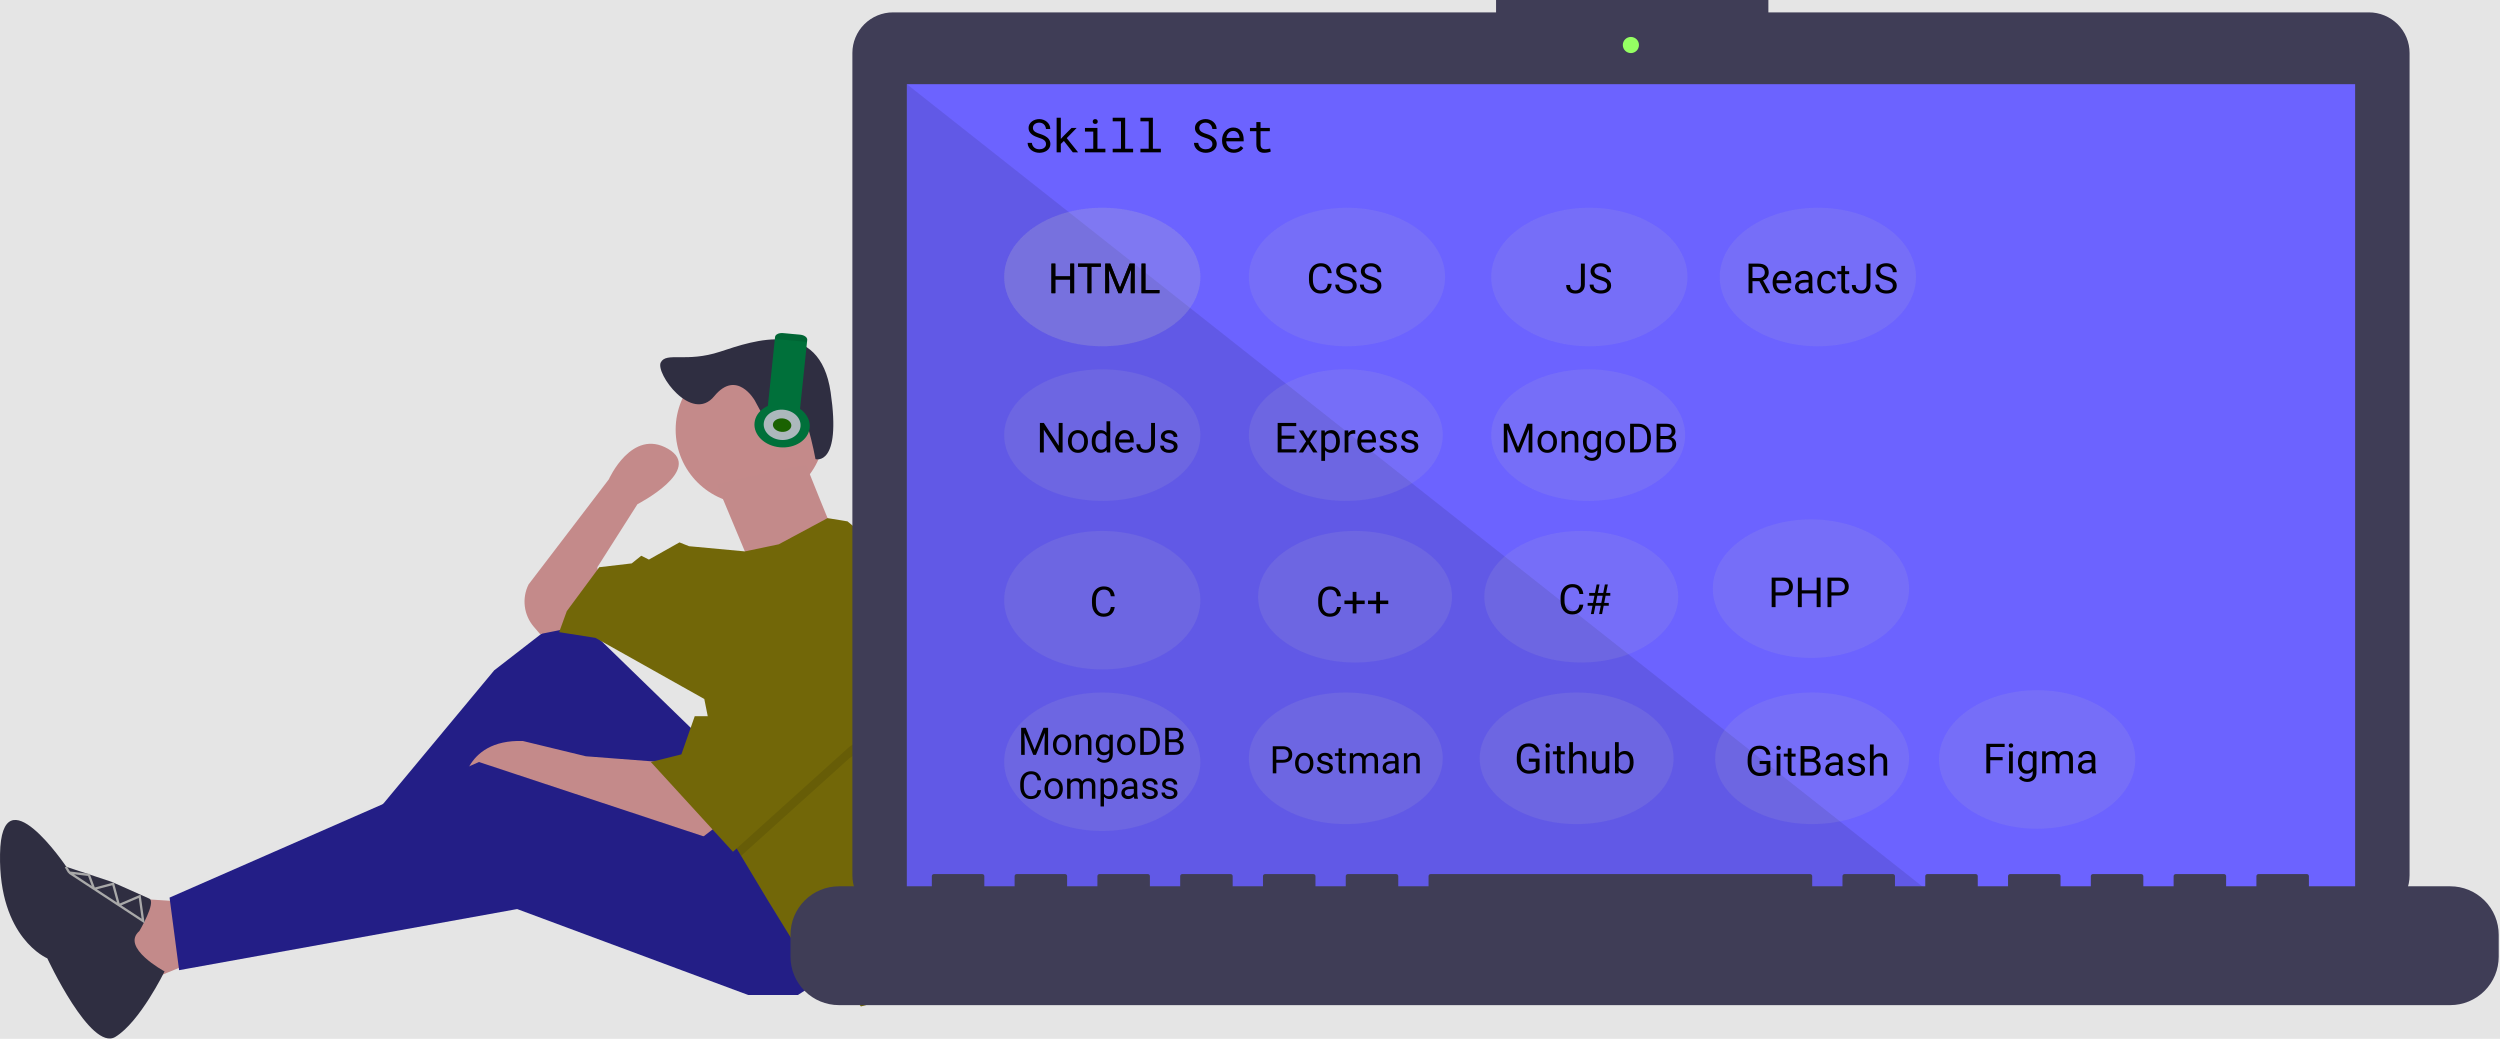 <svg width="1083" height="450" viewBox="0 0 1083 450" fill="none" xmlns="http://www.w3.org/2000/svg">
<rect width="1083" height="450" fill="#E5E5E5"/>
<g clip-path="url(#clip0)">
<path d="M77.591 390.495L52.772 388.84L61.045 426.069L89.173 414.487L77.591 390.495Z" fill="#C38A8A"/>
<path d="M305.1 321.001L247.189 264.744L214.096 290.391L148.739 368.985L156.185 380.567L235.606 326.792L289.381 397.113L340.674 371.467L305.1 321.001Z" fill="#231E86"/>
<path opacity="0.1" d="M305.1 321.001L247.189 264.744L214.096 290.391L148.739 368.985L156.185 380.567L235.606 326.792L289.381 397.113L340.674 371.467L305.1 321.001Z" fill="#231E86"/>
<path d="M310.064 358.23L302.618 364.021L242.225 343.338L228.161 337.547L200.032 343.338C200.032 343.338 200.032 320.174 226.506 321.001L253.807 327.62L286.072 330.101L310.064 358.23Z" fill="#C48A8A"/>
<path d="M363.839 419.451L345.638 431.033H324.128L224.024 393.804L77.591 420.278L73.454 388.84L207.478 330.102L324.956 368.985L363.839 419.451Z" fill="#231E86"/>
<path d="M246.361 272.19L233.952 274.672L231.248 271.517C229.107 269.019 227.75 265.946 227.348 262.68C226.946 259.415 227.517 256.104 228.988 253.162L263.735 207.66C263.735 207.66 273.663 185.323 289.381 194.423C305.1 203.524 276.144 218.415 276.144 218.415L258.771 245.716L260.426 259.78L246.361 272.19Z" fill="#C48A8A"/>
<path d="M324.956 218.415C342.775 218.415 357.22 203.97 357.22 186.15C357.22 168.331 342.775 153.885 324.956 153.885C307.136 153.885 292.691 168.331 292.691 186.15C292.691 203.97 307.136 218.415 324.956 218.415Z" fill="#C48A8A"/>
<path d="M326.944 173.443C326.944 173.443 319.15 159.732 309.408 171.641C299.666 183.55 283.818 161.666 286.251 156.996C288.683 152.326 297.275 157.206 311.999 152.334C326.723 147.461 355.085 137.535 359.835 169.914C364.585 202.292 353.272 198.898 353.272 198.898C353.272 198.898 348.087 170.207 343.4 178.448L338.713 186.69L334.648 187.702L326.944 173.443Z" fill="#2F2E41"/>
<path d="M310.478 209.728L325.369 245.303L360.943 230.411C360.943 230.411 349.361 202.283 349.361 201.455C349.361 200.628 310.478 209.728 310.478 209.728Z" fill="#C38A8A"/>
<path d="M408.439 314.97C408.439 334.442 405.37 353.793 399.347 372.311L396.931 379.74L385.349 432.688L372.939 435.997L363.839 424.414L345.638 411.178L332.401 389.668L321.051 370.755L317.51 364.848L305.1 302.8L257.944 276.327L242.225 273.845L245.534 264.744L259.598 245.716L273.663 244.062L277.799 240.752L281.108 242.407L294.345 234.961L298.482 236.616L322.672 238.866L337.365 235.789L358.495 224.446L367.148 225.861L396.931 250.68C404.545 271.259 408.441 293.028 408.439 314.97Z" fill="#726708"/>
<path d="M60.39 403.305C60.39 403.305 67.8 390.747 64.67 389.28C61.541 387.814 48.249 381.969 48.249 381.969L28.757 375.509C28.757 375.509 0.631 333.708 0.013 370.059C-0.604 406.41 20.492 415.148 20.492 415.148C20.492 415.148 39.308 455.641 49.966 449.184C60.624 442.727 71.29 420.808 71.29 420.808C71.29 420.808 52.069 410.476 60.39 403.305Z" fill="#2F2E41"/>
<path opacity="0.1" d="M399.413 307.764L367.975 328.447L321.051 370.755L317.51 364.848L307.582 315.21H310.064L335.711 268.054L399.413 307.764Z" fill="black"/>
<path d="M335.711 263.09L310.064 310.246H300.964L295.173 326.792L281.936 330.102L317.51 368.985L367.975 323.483L399.413 302.8L335.711 263.09Z" fill="#726708"/>
<path d="M341.088 195.664C344.286 195.664 346.879 193.071 346.879 189.873C346.879 186.675 344.286 184.082 341.088 184.082C337.89 184.082 335.297 186.675 335.297 189.873C335.297 193.071 337.89 195.664 341.088 195.664Z" fill="#C38A8A"/>
<path d="M1026.23 5.362H766.062V0H648.091V5.362H386.849C384.538 5.362 382.25 5.818 380.114 6.702C377.979 7.586 376.039 8.883 374.405 10.517C372.771 12.151 371.475 14.091 370.59 16.226C369.706 18.361 369.251 20.65 369.251 22.961V379.213C369.251 381.524 369.706 383.813 370.59 385.948C371.475 388.083 372.771 390.023 374.405 391.657C376.039 393.291 377.979 394.588 380.114 395.472C382.25 396.356 384.538 396.812 386.849 396.812H1026.23C1030.9 396.812 1035.38 394.957 1038.68 391.657C1041.98 388.357 1043.83 383.88 1043.83 379.213V22.961C1043.83 20.65 1043.38 18.361 1042.49 16.226C1041.61 14.091 1040.31 12.151 1038.68 10.517C1037.04 8.883 1035.1 7.586 1032.97 6.702C1030.83 5.818 1028.54 5.362 1026.23 5.362Z" fill="#3F3D56"/>
<path d="M1020.24 36.464H392.845V390.377H1020.24V36.464Z" fill="#6C63FF"/>
<path d="M706.5 23C708.433 23 710 21.433 710 19.5C710 17.567 708.433 16 706.5 16C704.567 16 703 17.567 703 19.5C703 21.433 704.567 23 706.5 23Z" fill="#95FF63"/>
<path opacity="0.1" d="M840.813 390.377H392.845V36.464L840.813 390.377Z" fill="black"/>
<path d="M1061.45 383.942H1000.22V379.53C1000.22 379.416 1000.19 379.302 1000.15 379.196C1000.11 379.09 1000.04 378.993 999.961 378.912C999.879 378.831 999.783 378.766 999.677 378.722C999.571 378.678 999.457 378.656 999.342 378.656H978.349C978.234 378.656 978.121 378.678 978.014 378.722C977.908 378.766 977.812 378.831 977.731 378.912C977.649 378.993 977.585 379.09 977.541 379.196C977.497 379.302 977.475 379.416 977.475 379.53V383.942H964.354V379.53C964.354 379.416 964.331 379.302 964.287 379.196C964.243 379.09 964.179 378.993 964.098 378.912C964.016 378.831 963.92 378.766 963.814 378.722C963.708 378.678 963.594 378.656 963.479 378.656H942.486C942.371 378.656 942.258 378.678 942.152 378.722C942.045 378.766 941.949 378.831 941.868 378.912C941.786 378.993 941.722 379.09 941.678 379.196C941.634 379.302 941.612 379.416 941.612 379.53V383.942H928.491V379.53C928.491 379.416 928.468 379.302 928.424 379.196C928.381 379.09 928.316 378.993 928.235 378.912C928.154 378.831 928.057 378.766 927.951 378.722C927.845 378.678 927.731 378.656 927.616 378.656H906.623C906.508 378.656 906.395 378.678 906.289 378.722C906.182 378.766 906.086 378.831 906.005 378.912C905.924 378.993 905.859 379.09 905.815 379.196C905.771 379.302 905.749 379.416 905.749 379.53V383.942H892.628V379.53C892.628 379.416 892.606 379.302 892.562 379.196C892.518 379.09 892.453 378.993 892.372 378.912C892.291 378.831 892.194 378.766 892.088 378.722C891.982 378.678 891.868 378.656 891.753 378.656H870.761C870.646 378.656 870.532 378.678 870.426 378.722C870.32 378.766 870.223 378.831 870.142 378.912C870.061 378.993 869.996 379.09 869.952 379.196C869.908 379.302 869.886 379.416 869.886 379.53V383.942H856.765V379.53C856.765 379.416 856.743 379.302 856.699 379.196C856.655 379.09 856.59 378.993 856.509 378.912C856.428 378.831 856.331 378.766 856.225 378.722C856.119 378.678 856.005 378.656 855.891 378.656H834.898C834.783 378.656 834.669 378.678 834.563 378.722C834.457 378.766 834.36 378.831 834.279 378.912C834.198 378.993 834.133 379.09 834.09 379.196C834.046 379.302 834.023 379.416 834.023 379.53V383.942H820.902V379.53C820.902 379.416 820.88 379.302 820.836 379.196C820.792 379.09 820.727 378.993 820.646 378.912C820.565 378.831 820.469 378.766 820.362 378.722C820.256 378.678 820.143 378.656 820.028 378.656H799.035C798.92 378.656 798.806 378.678 798.7 378.722C798.594 378.766 798.497 378.831 798.416 378.912C798.335 378.993 798.271 379.09 798.227 379.196C798.183 379.302 798.16 379.416 798.16 379.53V383.942H785.04V379.53C785.04 379.416 785.017 379.302 784.973 379.196C784.929 379.09 784.865 378.993 784.783 378.912C784.702 378.831 784.606 378.766 784.5 378.722C784.393 378.678 784.28 378.656 784.165 378.656H619.72C619.605 378.656 619.492 378.678 619.386 378.722C619.279 378.766 619.183 378.831 619.102 378.912C619.021 378.993 618.956 379.09 618.912 379.196C618.868 379.302 618.846 379.416 618.846 379.53V383.942H605.725V379.53C605.725 379.416 605.702 379.302 605.658 379.196C605.615 379.09 605.55 378.993 605.469 378.912C605.388 378.831 605.291 378.766 605.185 378.722C605.079 378.678 604.965 378.656 604.85 378.656H583.858C583.743 378.656 583.629 378.678 583.523 378.722C583.417 378.766 583.32 378.831 583.239 378.912C583.158 378.993 583.093 379.09 583.049 379.196C583.005 379.302 582.983 379.416 582.983 379.53V383.942H569.862V379.53C569.862 379.416 569.84 379.302 569.796 379.196C569.752 379.09 569.687 378.993 569.606 378.912C569.525 378.831 569.428 378.766 569.322 378.722C569.216 378.678 569.102 378.656 568.987 378.656H547.995C547.88 378.656 547.766 378.678 547.66 378.722C547.554 378.766 547.457 378.831 547.376 378.912C547.295 378.993 547.23 379.09 547.186 379.196C547.142 379.302 547.12 379.416 547.12 379.53V383.942H533.999V379.53C533.999 379.416 533.977 379.302 533.933 379.196C533.889 379.09 533.824 378.993 533.743 378.912C533.662 378.831 533.565 378.766 533.459 378.722C533.353 378.678 533.239 378.656 533.125 378.656H512.132C512.017 378.656 511.903 378.678 511.797 378.722C511.691 378.766 511.594 378.831 511.513 378.912C511.432 378.993 511.368 379.09 511.324 379.196C511.28 379.302 511.257 379.416 511.257 379.53V383.942H498.136V379.53C498.136 379.416 498.114 379.302 498.07 379.196C498.026 379.09 497.961 378.993 497.88 378.912C497.799 378.831 497.703 378.766 497.596 378.722C497.49 378.678 497.377 378.656 497.262 378.656H476.269C476.154 378.656 476.04 378.678 475.934 378.722C475.828 378.766 475.732 378.831 475.65 378.912C475.569 378.993 475.505 379.09 475.461 379.196C475.417 379.302 475.394 379.416 475.394 379.53V383.942H462.274V379.53C462.274 379.416 462.251 379.302 462.207 379.196C462.163 379.09 462.099 378.993 462.017 378.912C461.936 378.831 461.84 378.766 461.734 378.722C461.627 378.678 461.514 378.656 461.399 378.656H440.406C440.291 378.656 440.177 378.678 440.071 378.722C439.965 378.766 439.869 378.831 439.787 378.912C439.706 378.993 439.642 379.09 439.598 379.196C439.554 379.302 439.531 379.416 439.531 379.53V383.942H426.411V379.53C426.411 379.416 426.388 379.302 426.344 379.196C426.3 379.09 426.236 378.993 426.154 378.912C426.073 378.831 425.977 378.766 425.871 378.722C425.765 378.678 425.651 378.656 425.536 378.656H404.543C404.428 378.656 404.314 378.678 404.208 378.722C404.102 378.766 404.006 378.831 403.925 378.912C403.843 378.993 403.779 379.09 403.735 379.196C403.691 379.302 403.668 379.416 403.668 379.53V383.942H363.432C357.864 383.942 352.525 386.154 348.588 390.091C344.651 394.028 342.439 399.367 342.439 404.935V414.427C342.439 419.995 344.651 425.335 348.588 429.272C352.525 433.209 357.864 435.42 363.432 435.42H1061.45C1067.01 435.42 1072.35 433.209 1076.29 429.272C1080.23 425.335 1082.44 419.995 1082.44 414.427V404.935C1082.44 399.367 1080.23 394.028 1076.29 390.091C1072.35 386.154 1067.01 383.942 1061.45 383.942Z" fill="#3F3D56"/>
<path d="M453.141 62.406C453.141 61.97 453.04 61.602 452.838 61.303C452.643 61.003 452.389 60.753 452.076 60.551C451.764 60.342 451.419 60.17 451.041 60.033C450.67 59.897 450.312 59.773 449.967 59.662C449.465 59.499 448.954 59.304 448.434 59.076C447.919 58.848 447.447 58.568 447.018 58.236C446.594 57.904 446.246 57.514 445.973 57.065C445.706 56.609 445.572 56.075 445.572 55.463C445.572 54.851 445.706 54.304 445.973 53.822C446.246 53.34 446.601 52.934 447.037 52.602C447.473 52.27 447.968 52.019 448.521 51.85C449.075 51.674 449.632 51.586 450.191 51.586C450.81 51.586 451.406 51.69 451.979 51.898C452.551 52.1 453.059 52.387 453.502 52.758C453.945 53.129 454.299 53.578 454.566 54.105C454.833 54.633 454.973 55.222 454.986 55.873H453.131C453.079 55.463 452.978 55.092 452.828 54.76C452.678 54.421 452.48 54.132 452.232 53.891C451.985 53.65 451.689 53.464 451.344 53.334C451.005 53.197 450.621 53.129 450.191 53.129C449.846 53.129 449.508 53.178 449.176 53.275C448.85 53.373 448.557 53.52 448.297 53.715C448.043 53.91 447.838 54.151 447.682 54.438C447.532 54.724 447.457 55.056 447.457 55.434C447.464 55.844 447.568 56.192 447.77 56.478C447.971 56.758 448.225 56.996 448.531 57.191C448.844 57.387 449.179 57.55 449.537 57.68C449.902 57.81 450.243 57.924 450.562 58.022C450.914 58.132 451.269 58.259 451.627 58.402C451.985 58.539 452.33 58.699 452.662 58.881C452.994 59.063 453.303 59.268 453.59 59.496C453.876 59.724 454.127 59.984 454.342 60.277C454.557 60.564 454.723 60.883 454.84 61.234C454.964 61.579 455.025 61.964 455.025 62.387C455.025 63.025 454.882 63.581 454.596 64.057C454.316 64.532 453.951 64.929 453.502 65.248C453.053 65.561 452.545 65.798 451.979 65.961C451.412 66.117 450.846 66.195 450.279 66.195C449.648 66.195 449.029 66.098 448.424 65.902C447.818 65.707 447.275 65.427 446.793 65.062C446.318 64.691 445.93 64.242 445.631 63.715C445.331 63.181 445.172 62.575 445.152 61.898H446.998C447.057 62.341 447.177 62.735 447.359 63.08C447.542 63.419 447.776 63.708 448.062 63.949C448.349 64.184 448.678 64.363 449.049 64.486C449.426 64.603 449.837 64.662 450.279 64.662C450.631 64.662 450.976 64.62 451.314 64.535C451.66 64.444 451.965 64.307 452.232 64.125C452.499 63.936 452.717 63.702 452.887 63.422C453.056 63.135 453.141 62.797 453.141 62.406ZM460.875 61.068L459.547 62.348V66H457.73V51H459.547V60.18L460.729 58.91L464.195 55.434H466.393L462.115 59.838L467.047 66H464.752L460.875 61.068ZM470.006 55.434H475.406V64.438H478.854V66H470.006V64.438H473.6V57.006H470.006V55.434ZM473.365 52.66C473.365 52.361 473.453 52.11 473.629 51.908C473.811 51.7 474.085 51.596 474.449 51.596C474.807 51.596 475.077 51.7 475.26 51.908C475.442 52.11 475.533 52.361 475.533 52.66C475.533 52.953 475.442 53.197 475.26 53.393C475.077 53.588 474.807 53.685 474.449 53.685C474.085 53.685 473.811 53.588 473.629 53.393C473.453 53.197 473.365 52.953 473.365 52.66ZM482.018 51H487.418V64.438H490.865V66H482.018V64.438H485.611V52.572H482.018V51ZM494.029 51H499.43V64.438H502.877V66H494.029V64.438H497.623V52.572H494.029V51ZM525.211 62.406C525.211 61.97 525.11 61.602 524.908 61.303C524.713 61.003 524.459 60.753 524.146 60.551C523.834 60.342 523.489 60.17 523.111 60.033C522.74 59.897 522.382 59.773 522.037 59.662C521.536 59.499 521.025 59.304 520.504 59.076C519.99 58.848 519.518 58.568 519.088 58.236C518.665 57.904 518.316 57.514 518.043 57.065C517.776 56.609 517.643 56.075 517.643 55.463C517.643 54.851 517.776 54.304 518.043 53.822C518.316 53.34 518.671 52.934 519.107 52.602C519.544 52.27 520.038 52.019 520.592 51.85C521.145 51.674 521.702 51.586 522.262 51.586C522.88 51.586 523.476 51.69 524.049 51.898C524.622 52.1 525.13 52.387 525.572 52.758C526.015 53.129 526.37 53.578 526.637 54.105C526.904 54.633 527.044 55.222 527.057 55.873H525.201C525.149 55.463 525.048 55.092 524.898 54.76C524.749 54.421 524.55 54.132 524.303 53.891C524.055 53.65 523.759 53.464 523.414 53.334C523.076 53.197 522.691 53.129 522.262 53.129C521.917 53.129 521.578 53.178 521.246 53.275C520.921 53.373 520.628 53.52 520.367 53.715C520.113 53.91 519.908 54.151 519.752 54.438C519.602 54.724 519.527 55.056 519.527 55.434C519.534 55.844 519.638 56.192 519.84 56.478C520.042 56.758 520.296 56.996 520.602 57.191C520.914 57.387 521.249 57.55 521.607 57.68C521.972 57.81 522.314 57.924 522.633 58.022C522.984 58.132 523.339 58.259 523.697 58.402C524.055 58.539 524.4 58.699 524.732 58.881C525.064 59.063 525.374 59.268 525.66 59.496C525.947 59.724 526.197 59.984 526.412 60.277C526.627 60.564 526.793 60.883 526.91 61.234C527.034 61.579 527.096 61.964 527.096 62.387C527.096 63.025 526.952 63.581 526.666 64.057C526.386 64.532 526.021 64.929 525.572 65.248C525.123 65.561 524.615 65.798 524.049 65.961C523.482 66.117 522.916 66.195 522.35 66.195C521.718 66.195 521.1 66.098 520.494 65.902C519.889 65.707 519.345 65.427 518.863 65.062C518.388 64.691 518.001 64.242 517.701 63.715C517.402 63.181 517.242 62.575 517.223 61.898H519.068C519.127 62.341 519.247 62.735 519.43 63.08C519.612 63.419 519.846 63.708 520.133 63.949C520.419 64.184 520.748 64.363 521.119 64.486C521.497 64.603 521.907 64.662 522.35 64.662C522.701 64.662 523.046 64.62 523.385 64.535C523.73 64.444 524.036 64.307 524.303 64.125C524.57 63.936 524.788 63.702 524.957 63.422C525.126 63.135 525.211 62.797 525.211 62.406ZM534.449 66.195C533.707 66.195 533.023 66.068 532.398 65.814C531.78 65.561 531.249 65.206 530.807 64.75C530.364 64.294 530.019 63.754 529.771 63.129C529.524 62.504 529.4 61.824 529.4 61.088V60.678C529.4 59.825 529.537 59.063 529.811 58.393C530.084 57.715 530.445 57.146 530.895 56.684C531.35 56.215 531.865 55.857 532.438 55.609C533.017 55.362 533.609 55.238 534.215 55.238C534.977 55.238 535.641 55.372 536.207 55.639C536.78 55.899 537.255 56.264 537.633 56.732C538.01 57.195 538.29 57.742 538.473 58.373C538.661 59.005 538.756 59.688 538.756 60.424V61.234H531.207C531.227 61.716 531.318 62.169 531.48 62.592C531.65 63.015 531.878 63.386 532.164 63.705C532.457 64.018 532.805 64.265 533.209 64.447C533.613 64.63 534.059 64.721 534.547 64.721C535.191 64.721 535.764 64.591 536.266 64.33C536.767 64.07 537.184 63.725 537.516 63.295L538.619 64.154C538.443 64.421 538.222 64.678 537.955 64.926C537.695 65.167 537.392 65.382 537.047 65.57C536.702 65.759 536.311 65.909 535.875 66.019C535.439 66.137 534.964 66.195 534.449 66.195ZM534.215 56.723C533.85 56.723 533.505 56.791 533.18 56.928C532.854 57.058 532.561 57.253 532.301 57.514C532.04 57.768 531.819 58.083 531.637 58.461C531.461 58.832 531.337 59.262 531.266 59.75H536.949V59.613C536.93 59.262 536.861 58.913 536.744 58.568C536.633 58.223 536.467 57.914 536.246 57.641C536.025 57.367 535.745 57.146 535.406 56.977C535.074 56.807 534.677 56.723 534.215 56.723ZM546.07 52.875V55.434H550.094V56.83H546.07V62.572C546.07 62.982 546.122 63.321 546.227 63.588C546.331 63.855 546.474 64.07 546.656 64.232C546.839 64.389 547.047 64.499 547.281 64.564C547.522 64.63 547.776 64.662 548.043 64.662C548.238 64.662 548.44 64.652 548.648 64.633C548.857 64.607 549.059 64.578 549.254 64.545C549.456 64.512 549.641 64.48 549.811 64.447C549.986 64.408 550.13 64.376 550.24 64.35L550.494 65.629C550.344 65.72 550.162 65.801 549.947 65.873C549.732 65.938 549.498 65.993 549.244 66.039C548.99 66.091 548.72 66.13 548.434 66.156C548.154 66.182 547.874 66.195 547.594 66.195C547.125 66.195 546.686 66.13 546.275 66C545.872 65.863 545.52 65.652 545.221 65.365C544.921 65.072 544.684 64.698 544.508 64.242C544.339 63.78 544.254 63.223 544.254 62.572V56.83H541.48V55.434H544.254V52.875H546.07Z" fill="black"/>
<ellipse cx="477.5" cy="120" rx="42.5" ry="30" fill="#C4C4C4" fill-opacity="0.12"/>
<path d="M465.32 127H463.624V121.085H457.173V127H455.485V114.203H457.173V119.705H463.624V114.203H465.32V127ZM476.896 115.592H472.782V127H471.104V115.592H466.999V114.203H476.896V115.592ZM480.974 114.203L485.157 124.645L489.341 114.203H491.529V127H489.842V122.017L490 116.638L485.799 127H484.507L480.314 116.664L480.481 122.017V127H478.794V114.203H480.974ZM496.205 125.62H502.27V127H494.509V114.203H496.205V125.62Z" fill="black"/>
<ellipse cx="477.5" cy="120" rx="42.5" ry="30" fill="#C4C4C4" fill-opacity="0.12"/>
<path d="M465.32 127H463.624V121.085H457.173V127H455.485V114.203H457.173V119.705H463.624V114.203H465.32V127ZM476.896 115.592H472.782V127H471.104V115.592H466.999V114.203H476.896V115.592ZM480.974 114.203L485.157 124.645L489.341 114.203H491.529V127H489.842V122.017L490 116.638L485.799 127H484.507L480.314 116.664L480.481 122.017V127H478.794V114.203H480.974ZM496.205 125.62H502.27V127H494.509V114.203H496.205V125.62Z" fill="black"/>
<ellipse cx="784.5" cy="255" rx="42.5" ry="30" fill="#C4C4C4" fill-opacity="0.12"/>
<path d="M769.173 257.99V263H767.485V250.203H772.205C773.605 250.203 774.701 250.561 775.492 251.275C776.289 251.99 776.688 252.937 776.688 254.114C776.688 255.356 776.298 256.314 775.519 256.988C774.745 257.656 773.635 257.99 772.188 257.99H769.173ZM769.173 256.61H772.205C773.107 256.61 773.799 256.399 774.279 255.978C774.76 255.55 775 254.935 775 254.132C775 253.37 774.76 252.761 774.279 252.304C773.799 251.847 773.14 251.609 772.302 251.592H769.173V256.61ZM788.676 263H786.979V257.085H780.528V263H778.841V250.203H780.528V255.705H786.979V250.203H788.676V263ZM793.36 257.99V263H791.673V250.203H796.393C797.793 250.203 798.889 250.561 799.68 251.275C800.477 251.99 800.875 252.937 800.875 254.114C800.875 255.356 800.485 256.314 799.706 256.988C798.933 257.656 797.822 257.99 796.375 257.99H793.36ZM793.36 256.61H796.393C797.295 256.61 797.986 256.399 798.467 255.978C798.947 255.55 799.188 254.935 799.188 254.132C799.188 253.37 798.947 252.761 798.467 252.304C797.986 251.847 797.327 251.609 796.489 251.592H793.36V256.61Z" fill="black"/>
<ellipse cx="587" cy="258.5" rx="42" ry="28.5" fill="#C4C4C4" fill-opacity="0.12"/>
<path d="M580.898 262.939C580.74 264.293 580.239 265.339 579.396 266.077C578.558 266.81 577.441 267.176 576.047 267.176C574.535 267.176 573.322 266.634 572.408 265.55C571.5 264.466 571.046 263.016 571.046 261.199V259.969C571.046 258.779 571.257 257.733 571.679 256.831C572.106 255.929 572.71 255.237 573.489 254.757C574.269 254.271 575.171 254.027 576.196 254.027C577.556 254.027 578.646 254.408 579.466 255.17C580.286 255.926 580.764 256.975 580.898 258.316H579.202C579.056 257.297 578.736 256.559 578.244 256.102C577.758 255.645 577.075 255.416 576.196 255.416C575.118 255.416 574.271 255.814 573.656 256.611C573.047 257.408 572.742 258.542 572.742 260.013V261.252C572.742 262.641 573.032 263.745 573.612 264.565C574.192 265.386 575.004 265.796 576.047 265.796C576.984 265.796 577.702 265.585 578.2 265.163C578.704 264.735 579.038 263.994 579.202 262.939H580.898ZM587.613 260.136H591.182V261.674H587.613V265.717H585.979V261.674H582.41V260.136H585.979V256.4H587.613V260.136ZM597.826 260.136H601.395V261.674H597.826V265.717H596.191V261.674H592.623V260.136H596.191V256.4H597.826V260.136Z" fill="black"/>
<ellipse cx="685" cy="258.5" rx="42" ry="28.5" fill="#C4C4C4" fill-opacity="0.12"/>
<path d="M685.898 261.939C685.74 263.293 685.239 264.339 684.396 265.077C683.558 265.81 682.441 266.176 681.047 266.176C679.535 266.176 678.322 265.634 677.408 264.55C676.5 263.466 676.046 262.016 676.046 260.199V258.969C676.046 257.779 676.257 256.733 676.679 255.831C677.106 254.929 677.71 254.237 678.489 253.757C679.269 253.271 680.171 253.027 681.196 253.027C682.556 253.027 683.646 253.408 684.466 254.17C685.286 254.926 685.764 255.975 685.898 257.316H684.202C684.056 256.297 683.736 255.559 683.244 255.102C682.758 254.645 682.075 254.416 681.196 254.416C680.118 254.416 679.271 254.814 678.656 255.611C678.047 256.408 677.742 257.542 677.742 259.013V260.252C677.742 261.641 678.032 262.745 678.612 263.565C679.192 264.386 680.004 264.796 681.047 264.796C681.984 264.796 682.702 264.585 683.2 264.163C683.704 263.735 684.038 262.994 684.202 261.939H685.898ZM693.448 262.396H691.128L690.425 266H689.168L689.871 262.396H687.771V261.192H690.1L690.706 258.081H688.438V256.859H690.943L691.664 253.203H692.921L692.2 256.859H694.521L695.241 253.203H696.507L695.786 256.859H697.579V258.081H695.549L694.942 261.192H696.92V262.396H694.714L694.011 266H692.745L693.448 262.396ZM691.356 261.192H693.677L694.283 258.081H691.963L691.356 261.192Z" fill="black"/>
<ellipse cx="477.5" cy="260" rx="42.5" ry="30" fill="#C4C4C4" fill-opacity="0.12"/>
<path d="M482.898 262.939C482.74 264.293 482.239 265.339 481.396 266.077C480.558 266.81 479.441 267.176 478.047 267.176C476.535 267.176 475.322 266.634 474.408 265.55C473.5 264.466 473.046 263.016 473.046 261.199V259.969C473.046 258.779 473.257 257.733 473.679 256.831C474.106 255.929 474.71 255.237 475.489 254.757C476.269 254.271 477.171 254.027 478.196 254.027C479.556 254.027 480.646 254.408 481.466 255.17C482.286 255.926 482.764 256.975 482.898 258.316H481.202C481.056 257.297 480.736 256.559 480.244 256.102C479.758 255.645 479.075 255.416 478.196 255.416C477.118 255.416 476.271 255.814 475.656 256.611C475.047 257.408 474.742 258.542 474.742 260.013V261.252C474.742 262.641 475.032 263.745 475.612 264.565C476.192 265.386 477.004 265.796 478.047 265.796C478.984 265.796 479.702 265.585 480.2 265.163C480.704 264.735 481.038 263.994 481.202 262.939H482.898Z" fill="black"/>
<ellipse cx="683" cy="328.5" rx="42" ry="28.5" fill="#C4C4C4" fill-opacity="0.12"/>
<path d="M666.934 333.321C666.5 333.942 665.894 334.408 665.114 334.719C664.341 335.023 663.438 335.176 662.407 335.176C661.364 335.176 660.438 334.933 659.63 334.446C658.821 333.954 658.194 333.257 657.749 332.354C657.31 331.452 657.084 330.406 657.072 329.217V328.101C657.072 326.173 657.521 324.679 658.417 323.618C659.319 322.558 660.585 322.027 662.214 322.027C663.55 322.027 664.625 322.37 665.439 323.056C666.254 323.735 666.752 324.702 666.934 325.956H665.246C664.93 324.263 663.922 323.416 662.223 323.416C661.092 323.416 660.233 323.814 659.647 324.611C659.067 325.402 658.774 326.551 658.769 328.057V329.103C658.769 330.538 659.097 331.681 659.753 332.53C660.409 333.374 661.297 333.796 662.416 333.796C663.049 333.796 663.603 333.726 664.077 333.585C664.552 333.444 664.944 333.207 665.255 332.873V329.999H662.293V328.628H666.934V333.321ZM671.267 335H669.641V325.49H671.267V335ZM669.509 322.968C669.509 322.704 669.588 322.481 669.746 322.3C669.91 322.118 670.15 322.027 670.467 322.027C670.783 322.027 671.023 322.118 671.188 322.3C671.352 322.481 671.434 322.704 671.434 322.968C671.434 323.231 671.352 323.451 671.188 323.627C671.023 323.803 670.783 323.891 670.467 323.891C670.15 323.891 669.91 323.803 669.746 323.627C669.588 323.451 669.509 323.231 669.509 322.968ZM676.083 323.188V325.49H677.858V326.747H676.083V332.645C676.083 333.025 676.162 333.312 676.32 333.506C676.479 333.693 676.748 333.787 677.129 333.787C677.316 333.787 677.574 333.752 677.902 333.682V335C677.475 335.117 677.059 335.176 676.654 335.176C675.928 335.176 675.38 334.956 675.011 334.517C674.642 334.077 674.457 333.453 674.457 332.645V326.747H672.726V325.49H674.457V323.188H676.083ZM681.392 326.642C682.112 325.757 683.05 325.314 684.204 325.314C686.214 325.314 687.228 326.448 687.245 328.716V335H685.619V328.707C685.613 328.021 685.455 327.515 685.145 327.187C684.84 326.858 684.362 326.694 683.712 326.694C683.185 326.694 682.722 326.835 682.323 327.116C681.925 327.397 681.614 327.767 681.392 328.224V335H679.766V321.5H681.392V326.642ZM695.551 334.06C694.918 334.804 693.989 335.176 692.765 335.176C691.751 335.176 690.978 334.883 690.444 334.297C689.917 333.705 689.65 332.832 689.645 331.678V325.49H691.271V331.634C691.271 333.075 691.856 333.796 693.028 333.796C694.271 333.796 695.097 333.333 695.507 332.407V325.49H697.133V335H695.586L695.551 334.06ZM707.662 330.351C707.662 331.804 707.328 332.973 706.66 333.857C705.992 334.736 705.096 335.176 703.971 335.176C702.77 335.176 701.841 334.751 701.185 333.901L701.105 335H699.611V321.5H701.237V326.536C701.894 325.722 702.799 325.314 703.953 325.314C705.107 325.314 706.013 325.751 706.669 326.624C707.331 327.497 707.662 328.692 707.662 330.21V330.351ZM706.036 330.166C706.036 329.059 705.822 328.203 705.395 327.6C704.967 326.996 704.352 326.694 703.549 326.694C702.477 326.694 701.706 327.192 701.237 328.188V332.302C701.735 333.298 702.512 333.796 703.566 333.796C704.346 333.796 704.952 333.494 705.386 332.891C705.819 332.287 706.036 331.379 706.036 330.166Z" fill="black"/>
<ellipse cx="785" cy="328.5" rx="42" ry="28.5" fill="#C4C4C4" fill-opacity="0.12"/>
<path d="M766.934 334.321C766.5 334.942 765.894 335.408 765.114 335.719C764.341 336.023 763.438 336.176 762.407 336.176C761.364 336.176 760.438 335.933 759.63 335.446C758.821 334.954 758.194 334.257 757.749 333.354C757.31 332.452 757.084 331.406 757.072 330.217V329.101C757.072 327.173 757.521 325.679 758.417 324.618C759.319 323.558 760.585 323.027 762.214 323.027C763.55 323.027 764.625 323.37 765.439 324.056C766.254 324.735 766.752 325.702 766.934 326.956H765.246C764.93 325.263 763.922 324.416 762.223 324.416C761.092 324.416 760.233 324.814 759.647 325.611C759.067 326.402 758.774 327.551 758.769 329.057V330.103C758.769 331.538 759.097 332.681 759.753 333.53C760.409 334.374 761.297 334.796 762.416 334.796C763.049 334.796 763.603 334.726 764.077 334.585C764.552 334.444 764.944 334.207 765.255 333.873V330.999H762.293V329.628H766.934V334.321ZM771.267 336H769.641V326.49H771.267V336ZM769.509 323.968C769.509 323.704 769.588 323.481 769.746 323.3C769.91 323.118 770.15 323.027 770.467 323.027C770.783 323.027 771.023 323.118 771.188 323.3C771.352 323.481 771.434 323.704 771.434 323.968C771.434 324.231 771.352 324.451 771.188 324.627C771.023 324.803 770.783 324.891 770.467 324.891C770.15 324.891 769.91 324.803 769.746 324.627C769.588 324.451 769.509 324.231 769.509 323.968ZM776.083 324.188V326.49H777.858V327.747H776.083V333.645C776.083 334.025 776.162 334.312 776.32 334.506C776.479 334.693 776.748 334.787 777.129 334.787C777.316 334.787 777.574 334.752 777.902 334.682V336C777.475 336.117 777.059 336.176 776.654 336.176C775.928 336.176 775.38 335.956 775.011 335.517C774.642 335.077 774.457 334.453 774.457 333.645V327.747H772.726V326.49H774.457V324.188H776.083ZM780.021 336V323.203H784.204C785.593 323.203 786.636 323.49 787.333 324.064C788.036 324.639 788.388 325.488 788.388 326.613C788.388 327.211 788.218 327.741 787.878 328.204C787.538 328.661 787.075 329.016 786.489 329.268C787.181 329.461 787.726 329.83 788.124 330.375C788.528 330.914 788.73 331.559 788.73 332.309C788.73 333.457 788.358 334.359 787.614 335.016C786.87 335.672 785.818 336 784.459 336H780.021ZM781.708 330.015V334.62H784.494C785.279 334.62 785.897 334.418 786.349 334.014C786.806 333.604 787.034 333.041 787.034 332.326C787.034 330.785 786.196 330.015 784.521 330.015H781.708ZM781.708 328.661H784.257C784.995 328.661 785.584 328.477 786.023 328.107C786.469 327.738 786.691 327.237 786.691 326.604C786.691 325.901 786.486 325.392 786.076 325.075C785.666 324.753 785.042 324.592 784.204 324.592H781.708V328.661ZM796.852 336C796.758 335.812 796.682 335.479 796.623 334.998C795.867 335.783 794.965 336.176 793.916 336.176C792.979 336.176 792.208 335.912 791.604 335.385C791.007 334.852 790.708 334.178 790.708 333.363C790.708 332.373 791.083 331.605 791.833 331.061C792.589 330.51 793.649 330.234 795.015 330.234H796.597V329.487C796.597 328.919 796.427 328.468 796.087 328.134C795.747 327.794 795.246 327.624 794.584 327.624C794.004 327.624 793.518 327.771 793.125 328.063C792.732 328.356 792.536 328.711 792.536 329.127H790.901C790.901 328.652 791.068 328.195 791.402 327.756C791.742 327.311 792.199 326.959 792.773 326.701C793.354 326.443 793.989 326.314 794.681 326.314C795.776 326.314 796.635 326.59 797.256 327.141C797.877 327.686 798.199 328.438 798.223 329.399V333.776C798.223 334.649 798.334 335.344 798.557 335.859V336H796.852ZM794.153 334.761C794.663 334.761 795.146 334.629 795.604 334.365C796.061 334.102 796.392 333.759 796.597 333.337V331.386H795.322C793.33 331.386 792.334 331.969 792.334 333.135C792.334 333.645 792.504 334.043 792.844 334.33C793.184 334.617 793.62 334.761 794.153 334.761ZM806.309 333.478C806.309 333.038 806.142 332.698 805.808 332.458C805.479 332.212 804.902 332.001 804.076 331.825C803.256 331.649 802.603 331.438 802.116 331.192C801.636 330.946 801.278 330.653 801.044 330.313C800.815 329.974 800.701 329.569 800.701 329.101C800.701 328.321 801.029 327.662 801.686 327.123C802.348 326.584 803.191 326.314 804.217 326.314C805.295 326.314 806.168 326.593 806.836 327.149C807.51 327.706 807.847 328.418 807.847 329.285H806.212C806.212 328.84 806.021 328.456 805.641 328.134C805.266 327.812 804.791 327.65 804.217 327.65C803.625 327.65 803.162 327.779 802.828 328.037C802.494 328.295 802.327 328.632 802.327 329.048C802.327 329.44 802.482 329.736 802.793 329.936C803.104 330.135 803.663 330.325 804.472 330.507C805.286 330.688 805.945 330.905 806.449 331.157C806.953 331.409 807.325 331.714 807.565 332.071C807.812 332.423 807.935 332.854 807.935 333.363C807.935 334.213 807.595 334.896 806.915 335.411C806.235 335.921 805.354 336.176 804.27 336.176C803.508 336.176 802.834 336.041 802.248 335.771C801.662 335.502 801.202 335.127 800.868 334.646C800.54 334.16 800.376 333.636 800.376 333.073H802.002C802.031 333.618 802.248 334.052 802.652 334.374C803.062 334.69 803.602 334.849 804.27 334.849C804.885 334.849 805.377 334.726 805.746 334.479C806.121 334.228 806.309 333.894 806.309 333.478ZM811.679 327.642C812.399 326.757 813.337 326.314 814.491 326.314C816.501 326.314 817.515 327.448 817.532 329.716V336H815.906V329.707C815.9 329.021 815.742 328.515 815.432 328.187C815.127 327.858 814.649 327.694 813.999 327.694C813.472 327.694 813.009 327.835 812.61 328.116C812.212 328.397 811.901 328.767 811.679 329.224V336H810.053V322.5H811.679V327.642Z" fill="black"/>
<ellipse cx="688" cy="188.5" rx="42" ry="28.5" fill="#C4C4C4" fill-opacity="0.12"/>
<path d="M653.563 183.559L657.631 193.71L661.698 183.559H663.826V196H662.185V191.155L662.339 185.926L658.254 196H656.998L652.922 185.951L653.085 191.155V196H651.444V183.559H653.563ZM666.056 191.292C666.056 190.386 666.233 189.571 666.586 188.848C666.945 188.124 667.44 187.566 668.073 187.173C668.711 186.78 669.437 186.583 670.251 186.583C671.51 186.583 672.527 187.019 673.302 187.891C674.082 188.762 674.473 189.922 674.473 191.369V191.48C674.473 192.38 674.299 193.189 673.951 193.906C673.61 194.619 673.117 195.174 672.473 195.573C671.835 195.972 671.1 196.171 670.269 196.171C669.015 196.171 667.998 195.735 667.218 194.864C666.443 193.992 666.056 192.838 666.056 191.403V191.292ZM667.645 191.48C667.645 192.505 667.882 193.328 668.354 193.949C668.833 194.57 669.471 194.881 670.269 194.881C671.072 194.881 671.71 194.567 672.183 193.941C672.655 193.308 672.892 192.425 672.892 191.292C672.892 190.278 672.65 189.457 672.166 188.831C671.687 188.198 671.049 187.882 670.251 187.882C669.471 187.882 668.842 188.193 668.363 188.814C667.885 189.435 667.645 190.323 667.645 191.48ZM677.95 186.754L678.002 187.917C678.708 187.028 679.631 186.583 680.77 186.583C682.724 186.583 683.71 187.686 683.727 189.89V196H682.146V189.882C682.14 189.215 681.986 188.723 681.685 188.404C681.388 188.085 680.924 187.925 680.292 187.925C679.779 187.925 679.329 188.062 678.942 188.335C678.554 188.609 678.252 188.968 678.036 189.412V196H676.455V186.754H677.95ZM685.735 191.3C685.735 189.859 686.068 188.714 686.735 187.865C687.401 187.011 688.284 186.583 689.384 186.583C690.511 186.583 691.392 186.982 692.024 187.78L692.101 186.754H693.545V195.778C693.545 196.974 693.189 197.917 692.477 198.606C691.77 199.295 690.819 199.64 689.623 199.64C688.956 199.64 688.304 199.498 687.666 199.213C687.028 198.928 686.541 198.538 686.205 198.042L687.025 197.094C687.703 197.931 688.532 198.35 689.512 198.35C690.281 198.35 690.879 198.133 691.306 197.7C691.739 197.267 691.956 196.658 691.956 195.872V195.077C691.323 195.806 690.46 196.171 689.366 196.171C688.284 196.171 687.407 195.735 686.735 194.864C686.068 193.992 685.735 192.804 685.735 191.3ZM687.324 191.48C687.324 192.522 687.538 193.343 687.965 193.941C688.392 194.533 688.99 194.829 689.76 194.829C690.756 194.829 691.488 194.376 691.956 193.471V189.25C691.471 188.367 690.745 187.925 689.777 187.925C689.008 187.925 688.407 188.224 687.974 188.822C687.541 189.42 687.324 190.306 687.324 191.48ZM695.519 191.292C695.519 190.386 695.695 189.571 696.049 188.848C696.407 188.124 696.903 187.566 697.535 187.173C698.173 186.78 698.9 186.583 699.714 186.583C700.973 186.583 701.99 187.019 702.765 187.891C703.545 188.762 703.936 189.922 703.936 191.369V191.48C703.936 192.38 703.762 193.189 703.414 193.906C703.073 194.619 702.58 195.174 701.936 195.573C701.298 195.972 700.563 196.171 699.731 196.171C698.478 196.171 697.461 195.735 696.681 194.864C695.906 193.992 695.519 192.838 695.519 191.403V191.292ZM697.108 191.48C697.108 192.505 697.345 193.328 697.817 193.949C698.296 194.57 698.934 194.881 699.731 194.881C700.535 194.881 701.173 194.567 701.646 193.941C702.118 193.308 702.355 192.425 702.355 191.292C702.355 190.278 702.113 189.457 701.628 188.831C701.15 188.198 700.512 187.882 699.714 187.882C698.934 187.882 698.304 188.193 697.826 188.814C697.347 189.435 697.108 190.323 697.108 191.48ZM706.166 196V183.559H709.678C710.76 183.559 711.717 183.798 712.549 184.276C713.381 184.755 714.021 185.436 714.471 186.319C714.927 187.202 715.158 188.216 715.164 189.361V190.155C715.164 191.329 714.936 192.357 714.48 193.24C714.03 194.123 713.383 194.801 712.54 195.274C711.703 195.747 710.726 195.989 709.609 196H706.166ZM707.806 184.909V194.658H709.532C710.797 194.658 711.78 194.265 712.48 193.479C713.187 192.693 713.54 191.574 713.54 190.121V189.395C713.54 187.982 713.207 186.885 712.54 186.105C711.879 185.319 710.94 184.92 709.72 184.909H707.806ZM717.65 196V183.559H721.718C723.068 183.559 724.082 183.838 724.76 184.396C725.443 184.954 725.785 185.78 725.785 186.874C725.785 187.455 725.62 187.971 725.289 188.421C724.959 188.865 724.509 189.21 723.939 189.455C724.611 189.643 725.141 190.001 725.529 190.531C725.922 191.055 726.118 191.682 726.118 192.411C726.118 193.528 725.756 194.405 725.033 195.043C724.309 195.681 723.287 196 721.965 196H717.65ZM719.291 190.181V194.658H722C722.763 194.658 723.364 194.462 723.802 194.069C724.247 193.67 724.469 193.123 724.469 192.428C724.469 190.93 723.654 190.181 722.025 190.181H719.291ZM719.291 188.865H721.769C722.487 188.865 723.059 188.686 723.486 188.327C723.919 187.968 724.136 187.481 724.136 186.865C724.136 186.182 723.936 185.686 723.538 185.379C723.139 185.065 722.532 184.909 721.718 184.909H719.291V188.865Z" fill="black"/>
<ellipse cx="583" cy="188.5" rx="42" ry="28.5" fill="#C4C4C4" fill-opacity="0.12"/>
<path d="M560.719 190.085H555.173V194.62H561.615V196H553.485V183.203H561.527V184.592H555.173V188.705H560.719V190.085ZM566.651 189.962L568.761 186.49H570.659L567.548 191.192L570.756 196H568.875L566.678 192.44L564.48 196H562.591L565.799 191.192L562.688 186.49H564.568L566.651 189.962ZM580.424 191.351C580.424 192.798 580.093 193.964 579.431 194.849C578.769 195.733 577.872 196.176 576.741 196.176C575.587 196.176 574.679 195.81 574.017 195.077V199.656H572.391V186.49H573.876L573.955 187.545C574.617 186.725 575.537 186.314 576.715 186.314C577.857 186.314 578.76 186.745 579.422 187.606C580.09 188.468 580.424 189.666 580.424 191.201V191.351ZM578.798 191.166C578.798 190.094 578.569 189.247 578.112 188.626C577.655 188.005 577.028 187.694 576.231 187.694C575.247 187.694 574.509 188.131 574.017 189.004V193.548C574.503 194.415 575.247 194.849 576.249 194.849C577.028 194.849 577.646 194.541 578.104 193.926C578.566 193.305 578.798 192.385 578.798 191.166ZM587.095 187.949C586.849 187.908 586.582 187.888 586.295 187.888C585.229 187.888 584.505 188.342 584.124 189.25V196H582.498V186.49H584.08L584.106 187.589C584.64 186.739 585.396 186.314 586.374 186.314C586.69 186.314 586.931 186.355 587.095 186.438V187.949ZM592.368 196.176C591.079 196.176 590.03 195.754 589.222 194.91C588.413 194.061 588.009 192.927 588.009 191.509V191.21C588.009 190.267 588.188 189.426 588.545 188.688C588.908 187.943 589.412 187.363 590.057 186.947C590.707 186.525 591.41 186.314 592.166 186.314C593.402 186.314 594.363 186.722 595.049 187.536C595.734 188.351 596.077 189.517 596.077 191.034V191.711H589.635C589.658 192.648 589.931 193.407 590.452 193.987C590.979 194.562 591.647 194.849 592.456 194.849C593.03 194.849 593.517 194.731 593.915 194.497C594.313 194.263 594.662 193.952 594.961 193.565L595.954 194.339C595.157 195.563 593.962 196.176 592.368 196.176ZM592.166 187.65C591.51 187.65 590.959 187.891 590.514 188.371C590.068 188.846 589.793 189.514 589.688 190.375H594.451V190.252C594.404 189.426 594.182 188.787 593.783 188.336C593.385 187.879 592.846 187.65 592.166 187.65ZM603.504 193.478C603.504 193.038 603.337 192.698 603.003 192.458C602.675 192.212 602.098 192.001 601.271 191.825C600.451 191.649 599.798 191.438 599.312 191.192C598.831 190.946 598.474 190.653 598.239 190.313C598.011 189.974 597.896 189.569 597.896 189.101C597.896 188.321 598.225 187.662 598.881 187.123C599.543 186.584 600.387 186.314 601.412 186.314C602.49 186.314 603.363 186.593 604.031 187.149C604.705 187.706 605.042 188.418 605.042 189.285H603.407C603.407 188.84 603.217 188.456 602.836 188.134C602.461 187.812 601.986 187.65 601.412 187.65C600.82 187.65 600.357 187.779 600.023 188.037C599.689 188.295 599.522 188.632 599.522 189.048C599.522 189.44 599.678 189.736 599.988 189.936C600.299 190.135 600.858 190.325 601.667 190.507C602.481 190.688 603.141 190.905 603.645 191.157C604.148 191.409 604.521 191.714 604.761 192.071C605.007 192.423 605.13 192.854 605.13 193.363C605.13 194.213 604.79 194.896 604.11 195.411C603.431 195.921 602.549 196.176 601.465 196.176C600.703 196.176 600.029 196.041 599.443 195.771C598.857 195.502 598.397 195.127 598.063 194.646C597.735 194.16 597.571 193.636 597.571 193.073H599.197C599.227 193.618 599.443 194.052 599.848 194.374C600.258 194.69 600.797 194.849 601.465 194.849C602.08 194.849 602.572 194.726 602.941 194.479C603.316 194.228 603.504 193.894 603.504 193.478ZM612.785 193.478C612.785 193.038 612.618 192.698 612.284 192.458C611.956 192.212 611.379 192.001 610.553 191.825C609.732 191.649 609.079 191.438 608.593 191.192C608.112 190.946 607.755 190.653 607.521 190.313C607.292 189.974 607.178 189.569 607.178 189.101C607.178 188.321 607.506 187.662 608.162 187.123C608.824 186.584 609.668 186.314 610.693 186.314C611.771 186.314 612.645 186.593 613.312 187.149C613.986 187.706 614.323 188.418 614.323 189.285H612.688C612.688 188.84 612.498 188.456 612.117 188.134C611.742 187.812 611.268 187.65 610.693 187.65C610.102 187.65 609.639 187.779 609.305 188.037C608.971 188.295 608.804 188.632 608.804 189.048C608.804 189.44 608.959 189.736 609.27 189.936C609.58 190.135 610.14 190.325 610.948 190.507C611.763 190.688 612.422 190.905 612.926 191.157C613.43 191.409 613.802 191.714 614.042 192.071C614.288 192.423 614.411 192.854 614.411 193.363C614.411 194.213 614.071 194.896 613.392 195.411C612.712 195.921 611.83 196.176 610.746 196.176C609.984 196.176 609.311 196.041 608.725 195.771C608.139 195.502 607.679 195.127 607.345 194.646C607.017 194.16 606.853 193.636 606.853 193.073H608.479C608.508 193.618 608.725 194.052 609.129 194.374C609.539 194.69 610.078 194.849 610.746 194.849C611.361 194.849 611.854 194.726 612.223 194.479C612.598 194.228 612.785 193.894 612.785 193.478Z" fill="black"/>
<ellipse cx="477.5" cy="188.5" rx="42.5" ry="28.5" fill="#C4C4C4" fill-opacity="0.12"/>
<path d="M460.32 196H458.624L452.182 186.139V196H450.485V183.203H452.182L458.642 193.108V183.203H460.32V196ZM462.632 191.157C462.632 190.226 462.813 189.388 463.177 188.644C463.546 187.899 464.056 187.325 464.706 186.921C465.362 186.517 466.109 186.314 466.947 186.314C468.242 186.314 469.288 186.763 470.085 187.659C470.888 188.556 471.289 189.748 471.289 191.236V191.351C471.289 192.276 471.11 193.108 470.753 193.847C470.401 194.579 469.895 195.15 469.232 195.561C468.576 195.971 467.82 196.176 466.965 196.176C465.676 196.176 464.63 195.728 463.827 194.831C463.03 193.935 462.632 192.748 462.632 191.271V191.157ZM464.267 191.351C464.267 192.405 464.51 193.252 464.996 193.891C465.488 194.529 466.145 194.849 466.965 194.849C467.791 194.849 468.447 194.526 468.934 193.882C469.42 193.231 469.663 192.323 469.663 191.157C469.663 190.114 469.414 189.271 468.916 188.626C468.424 187.976 467.768 187.65 466.947 187.65C466.145 187.65 465.497 187.97 465.005 188.608C464.513 189.247 464.267 190.161 464.267 191.351ZM472.933 191.166C472.933 189.707 473.278 188.535 473.97 187.65C474.661 186.76 475.566 186.314 476.686 186.314C477.799 186.314 478.681 186.695 479.331 187.457V182.5H480.957V196H479.463L479.384 194.98C478.733 195.777 477.828 196.176 476.668 196.176C475.566 196.176 474.667 195.725 473.97 194.822C473.278 193.92 472.933 192.742 472.933 191.289V191.166ZM474.559 191.351C474.559 192.429 474.781 193.272 475.227 193.882C475.672 194.491 476.287 194.796 477.072 194.796C478.104 194.796 478.856 194.333 479.331 193.407V189.039C478.845 188.143 478.098 187.694 477.09 187.694C476.293 187.694 475.672 188.002 475.227 188.617C474.781 189.232 474.559 190.144 474.559 191.351ZM487.435 196.176C486.146 196.176 485.097 195.754 484.288 194.91C483.479 194.061 483.075 192.927 483.075 191.509V191.21C483.075 190.267 483.254 189.426 483.611 188.688C483.975 187.943 484.479 187.363 485.123 186.947C485.773 186.525 486.477 186.314 487.232 186.314C488.469 186.314 489.43 186.722 490.115 187.536C490.801 188.351 491.144 189.517 491.144 191.034V191.711H484.701C484.725 192.648 484.997 193.407 485.519 193.987C486.046 194.562 486.714 194.849 487.522 194.849C488.097 194.849 488.583 194.731 488.981 194.497C489.38 194.263 489.729 193.952 490.027 193.565L491.021 194.339C490.224 195.563 489.028 196.176 487.435 196.176ZM487.232 187.65C486.576 187.65 486.025 187.891 485.58 188.371C485.135 188.846 484.859 189.514 484.754 190.375H489.518V190.252C489.471 189.426 489.248 188.787 488.85 188.336C488.451 187.879 487.912 187.65 487.232 187.65ZM498.649 183.203H500.346V192.265C500.346 193.489 499.977 194.447 499.238 195.139C498.506 195.83 497.527 196.176 496.303 196.176C495.031 196.176 494.041 195.851 493.332 195.2C492.623 194.55 492.269 193.639 492.269 192.467H493.956C493.956 193.199 494.155 193.771 494.554 194.181C494.958 194.591 495.541 194.796 496.303 194.796C497 194.796 497.562 194.576 497.99 194.137C498.424 193.697 498.644 193.082 498.649 192.291V183.203ZM508.502 193.478C508.502 193.038 508.335 192.698 508.001 192.458C507.673 192.212 507.096 192.001 506.27 191.825C505.449 191.649 504.796 191.438 504.31 191.192C503.829 190.946 503.472 190.653 503.237 190.313C503.009 189.974 502.895 189.569 502.895 189.101C502.895 188.321 503.223 187.662 503.879 187.123C504.541 186.584 505.385 186.314 506.41 186.314C507.488 186.314 508.361 186.593 509.029 187.149C509.703 187.706 510.04 188.418 510.04 189.285H508.405C508.405 188.84 508.215 188.456 507.834 188.134C507.459 187.812 506.984 187.65 506.41 187.65C505.818 187.65 505.355 187.779 505.021 188.037C504.688 188.295 504.521 188.632 504.521 189.048C504.521 189.44 504.676 189.736 504.986 189.936C505.297 190.135 505.856 190.325 506.665 190.507C507.479 190.688 508.139 190.905 508.643 191.157C509.146 191.409 509.519 191.714 509.759 192.071C510.005 192.423 510.128 192.854 510.128 193.363C510.128 194.213 509.788 194.896 509.108 195.411C508.429 195.921 507.547 196.176 506.463 196.176C505.701 196.176 505.027 196.041 504.441 195.771C503.855 195.502 503.396 195.127 503.062 194.646C502.733 194.16 502.569 193.636 502.569 193.073H504.195C504.225 193.618 504.441 194.052 504.846 194.374C505.256 194.69 505.795 194.849 506.463 194.849C507.078 194.849 507.57 194.726 507.939 194.479C508.314 194.228 508.502 193.894 508.502 193.478Z" fill="black"/>
<ellipse cx="787.5" cy="120" rx="42.5" ry="30" fill="#C4C4C4" fill-opacity="0.12"/>
<path d="M762.179 121.823H759.173V127H757.477V114.203H761.713C763.154 114.203 764.262 114.531 765.035 115.188C765.814 115.844 766.204 116.799 766.204 118.053C766.204 118.85 765.987 119.544 765.554 120.136C765.126 120.728 764.528 121.17 763.761 121.463L766.767 126.895V127H764.956L762.179 121.823ZM759.173 120.443H761.766C762.604 120.443 763.269 120.227 763.761 119.793C764.259 119.359 764.508 118.779 764.508 118.053C764.508 117.262 764.271 116.655 763.796 116.233C763.327 115.812 762.647 115.598 761.757 115.592H759.173V120.443ZM772.269 127.176C770.979 127.176 769.931 126.754 769.122 125.91C768.313 125.061 767.909 123.927 767.909 122.509V122.21C767.909 121.267 768.088 120.426 768.445 119.688C768.809 118.943 769.312 118.363 769.957 117.947C770.607 117.525 771.311 117.314 772.066 117.314C773.303 117.314 774.264 117.722 774.949 118.536C775.635 119.351 775.978 120.517 775.978 122.034V122.711H769.535C769.559 123.648 769.831 124.407 770.353 124.987C770.88 125.562 771.548 125.849 772.356 125.849C772.931 125.849 773.417 125.731 773.815 125.497C774.214 125.263 774.562 124.952 774.861 124.565L775.854 125.339C775.058 126.563 773.862 127.176 772.269 127.176ZM772.066 118.65C771.41 118.65 770.859 118.891 770.414 119.371C769.969 119.846 769.693 120.514 769.588 121.375H774.352V121.252C774.305 120.426 774.082 119.787 773.684 119.336C773.285 118.879 772.746 118.65 772.066 118.65ZM783.738 127C783.645 126.812 783.568 126.479 783.51 125.998C782.754 126.783 781.852 127.176 780.803 127.176C779.865 127.176 779.095 126.912 778.491 126.385C777.894 125.852 777.595 125.178 777.595 124.363C777.595 123.373 777.97 122.605 778.72 122.061C779.476 121.51 780.536 121.234 781.901 121.234H783.483V120.487C783.483 119.919 783.313 119.468 782.974 119.134C782.634 118.794 782.133 118.624 781.471 118.624C780.891 118.624 780.404 118.771 780.012 119.063C779.619 119.356 779.423 119.711 779.423 120.127H777.788C777.788 119.652 777.955 119.195 778.289 118.756C778.629 118.311 779.086 117.959 779.66 117.701C780.24 117.443 780.876 117.314 781.567 117.314C782.663 117.314 783.521 117.59 784.143 118.141C784.764 118.686 785.086 119.438 785.109 120.399V124.776C785.109 125.649 785.221 126.344 785.443 126.859V127H783.738ZM781.04 125.761C781.55 125.761 782.033 125.629 782.49 125.365C782.947 125.102 783.278 124.759 783.483 124.337V122.386H782.209C780.217 122.386 779.221 122.969 779.221 124.135C779.221 124.645 779.391 125.043 779.73 125.33C780.07 125.617 780.507 125.761 781.04 125.761ZM791.473 125.849C792.053 125.849 792.56 125.673 792.993 125.321C793.427 124.97 793.667 124.53 793.714 124.003H795.252C795.223 124.548 795.035 125.066 794.689 125.559C794.344 126.051 793.881 126.443 793.301 126.736C792.727 127.029 792.117 127.176 791.473 127.176C790.178 127.176 789.146 126.745 788.379 125.884C787.617 125.017 787.236 123.833 787.236 122.333V122.061C787.236 121.135 787.406 120.312 787.746 119.591C788.086 118.87 788.572 118.311 789.205 117.912C789.844 117.514 790.597 117.314 791.464 117.314C792.53 117.314 793.415 117.634 794.118 118.272C794.827 118.911 795.205 119.74 795.252 120.76H793.714C793.667 120.145 793.433 119.641 793.011 119.248C792.595 118.85 792.079 118.65 791.464 118.65C790.638 118.65 789.996 118.949 789.539 119.547C789.088 120.139 788.862 120.997 788.862 122.122V122.43C788.862 123.525 789.088 124.369 789.539 124.961C789.99 125.553 790.635 125.849 791.473 125.849ZM799.286 115.188V117.49H801.062V118.747H799.286V124.645C799.286 125.025 799.365 125.312 799.523 125.506C799.682 125.693 799.951 125.787 800.332 125.787C800.52 125.787 800.777 125.752 801.105 125.682V127C800.678 127.117 800.262 127.176 799.857 127.176C799.131 127.176 798.583 126.956 798.214 126.517C797.845 126.077 797.66 125.453 797.66 124.645V118.747H795.929V117.49H797.66V115.188H799.286ZM808.585 114.203H810.281V123.265C810.281 124.489 809.912 125.447 809.174 126.139C808.441 126.83 807.463 127.176 806.238 127.176C804.967 127.176 803.977 126.851 803.268 126.2C802.559 125.55 802.204 124.639 802.204 123.467H803.892C803.892 124.199 804.091 124.771 804.489 125.181C804.894 125.591 805.477 125.796 806.238 125.796C806.936 125.796 807.498 125.576 807.926 125.137C808.359 124.697 808.579 124.082 808.585 123.291V114.203ZM816.926 121.296C815.479 120.88 814.424 120.37 813.762 119.767C813.105 119.157 812.777 118.407 812.777 117.517C812.777 116.509 813.179 115.677 813.981 115.021C814.79 114.358 815.839 114.027 817.128 114.027C818.007 114.027 818.789 114.197 819.475 114.537C820.166 114.877 820.699 115.346 821.074 115.943C821.455 116.541 821.646 117.194 821.646 117.903H819.949C819.949 117.13 819.703 116.523 819.211 116.084C818.719 115.639 818.024 115.416 817.128 115.416C816.296 115.416 815.646 115.601 815.177 115.97C814.714 116.333 814.482 116.84 814.482 117.49C814.482 118.012 814.702 118.454 815.142 118.817C815.587 119.175 816.34 119.503 817.4 119.802C818.467 120.101 819.299 120.432 819.896 120.795C820.5 121.152 820.945 121.571 821.232 122.052C821.525 122.532 821.672 123.098 821.672 123.748C821.672 124.785 821.268 125.617 820.459 126.244C819.65 126.865 818.569 127.176 817.216 127.176C816.337 127.176 815.517 127.009 814.755 126.675C813.993 126.335 813.404 125.872 812.988 125.286C812.578 124.7 812.373 124.035 812.373 123.291H814.069C814.069 124.064 814.354 124.677 814.922 125.128C815.496 125.573 816.261 125.796 817.216 125.796C818.106 125.796 818.789 125.614 819.264 125.251C819.738 124.888 819.976 124.393 819.976 123.766C819.976 123.139 819.756 122.655 819.316 122.315C818.877 121.97 818.08 121.63 816.926 121.296Z" fill="black"/>
<ellipse cx="477.5" cy="330" rx="42.5" ry="30" fill="#C4C4C4" fill-opacity="0.12"/>
<path d="M444.36 315.27L448.195 324.841L452.03 315.27H454.036V327H452.489V322.432L452.634 317.501L448.783 327H447.598L443.755 317.525L443.908 322.432V327H442.362V315.27H444.36ZM456.138 322.561C456.138 321.707 456.305 320.939 456.638 320.257C456.976 319.574 457.444 319.048 458.04 318.677C458.641 318.307 459.326 318.122 460.094 318.122C461.281 318.122 462.24 318.532 462.97 319.354C463.706 320.176 464.074 321.269 464.074 322.633V322.738C464.074 323.587 463.91 324.349 463.583 325.026C463.26 325.698 462.796 326.221 462.189 326.597C461.587 326.973 460.895 327.161 460.11 327.161C458.929 327.161 457.97 326.75 457.234 325.928C456.504 325.107 456.138 324.019 456.138 322.666V322.561ZM457.637 322.738C457.637 323.705 457.86 324.481 458.306 325.066C458.757 325.652 459.358 325.945 460.11 325.945C460.868 325.945 461.469 325.649 461.915 325.058C462.361 324.462 462.584 323.63 462.584 322.561C462.584 321.605 462.355 320.831 461.899 320.24C461.448 319.644 460.846 319.346 460.094 319.346C459.358 319.346 458.765 319.639 458.314 320.224C457.863 320.81 457.637 321.648 457.637 322.738ZM467.353 318.283L467.402 319.378C468.068 318.541 468.938 318.122 470.012 318.122C471.854 318.122 472.783 319.161 472.8 321.24V327H471.309V321.231C471.304 320.603 471.159 320.138 470.874 319.838C470.595 319.537 470.157 319.386 469.561 319.386C469.077 319.386 468.653 319.515 468.288 319.773C467.923 320.031 467.638 320.369 467.434 320.788V327H465.943V318.283H467.353ZM474.693 322.569C474.693 321.21 475.007 320.13 475.635 319.33C476.264 318.524 477.096 318.122 478.133 318.122C479.197 318.122 480.026 318.498 480.623 319.25L480.695 318.283H482.057V326.791C482.057 327.918 481.721 328.807 481.05 329.457C480.384 330.107 479.487 330.432 478.359 330.432C477.73 330.432 477.115 330.298 476.514 330.029C475.912 329.761 475.453 329.393 475.136 328.926L475.909 328.031C476.549 328.821 477.33 329.216 478.254 329.216C478.979 329.216 479.543 329.011 479.946 328.603C480.354 328.195 480.558 327.62 480.558 326.879V326.13C479.962 326.817 479.148 327.161 478.117 327.161C477.096 327.161 476.269 326.75 475.635 325.928C475.007 325.107 474.693 323.987 474.693 322.569ZM476.191 322.738C476.191 323.721 476.393 324.494 476.796 325.058C477.198 325.617 477.762 325.896 478.488 325.896C479.427 325.896 480.118 325.469 480.558 324.615V320.635C480.102 319.803 479.417 319.386 478.504 319.386C477.779 319.386 477.212 319.668 476.804 320.232C476.396 320.796 476.191 321.632 476.191 322.738ZM483.918 322.561C483.918 321.707 484.084 320.939 484.417 320.257C484.756 319.574 485.223 319.048 485.819 318.677C486.421 318.307 487.105 318.122 487.874 318.122C489.061 318.122 490.019 318.532 490.75 319.354C491.486 320.176 491.854 321.269 491.854 322.633V322.738C491.854 323.587 491.69 324.349 491.362 325.026C491.04 325.698 490.575 326.221 489.968 326.597C489.367 326.973 488.674 327.161 487.89 327.161C486.708 327.161 485.749 326.75 485.013 325.928C484.283 325.107 483.918 324.019 483.918 322.666V322.561ZM485.416 322.738C485.416 323.705 485.639 324.481 486.085 325.066C486.536 325.652 487.138 325.945 487.89 325.945C488.647 325.945 489.249 325.649 489.694 325.058C490.14 324.462 490.363 323.63 490.363 322.561C490.363 321.605 490.135 320.831 489.678 320.24C489.227 319.644 488.625 319.346 487.874 319.346C487.138 319.346 486.544 319.639 486.093 320.224C485.642 320.81 485.416 321.648 485.416 322.738ZM493.956 327V315.27H497.268C498.288 315.27 499.19 315.495 499.975 315.946C500.759 316.397 501.363 317.039 501.787 317.872C502.217 318.704 502.435 319.66 502.44 320.74V321.489C502.44 322.596 502.225 323.565 501.795 324.398C501.371 325.23 500.761 325.869 499.967 326.315C499.177 326.761 498.256 326.989 497.203 327H493.956ZM495.503 316.542V325.735H497.131C498.323 325.735 499.25 325.365 499.91 324.623C500.576 323.882 500.909 322.827 500.909 321.457V320.772C500.909 319.44 500.595 318.406 499.967 317.67C499.344 316.929 498.457 316.553 497.308 316.542H495.503ZM504.784 327V315.27H508.619C509.892 315.27 510.848 315.533 511.488 316.059C512.132 316.585 512.454 317.364 512.454 318.396C512.454 318.943 512.299 319.429 511.987 319.854C511.676 320.273 511.251 320.598 510.714 320.829C511.348 321.006 511.847 321.344 512.213 321.844C512.583 322.338 512.769 322.929 512.769 323.616C512.769 324.669 512.427 325.496 511.745 326.098C511.063 326.699 510.099 327 508.853 327H504.784ZM506.331 321.513V325.735H508.885C509.605 325.735 510.172 325.55 510.585 325.179C511.004 324.803 511.214 324.288 511.214 323.632C511.214 322.22 510.446 321.513 508.909 321.513H506.331ZM506.331 320.273H508.668C509.344 320.273 509.884 320.104 510.287 319.765C510.695 319.427 510.899 318.968 510.899 318.387C510.899 317.743 510.711 317.276 510.335 316.986C509.959 316.69 509.387 316.542 508.619 316.542H506.331V320.273ZM450.99 342.278C450.845 343.519 450.386 344.477 449.613 345.154C448.844 345.825 447.821 346.161 446.543 346.161C445.157 346.161 444.045 345.664 443.208 344.671C442.375 343.677 441.959 342.348 441.959 340.683V339.555C441.959 338.464 442.152 337.506 442.539 336.678C442.931 335.851 443.484 335.218 444.198 334.777C444.913 334.331 445.74 334.108 446.68 334.108C447.926 334.108 448.925 334.458 449.677 335.156C450.429 335.849 450.867 336.81 450.99 338.04H449.435C449.301 337.105 449.008 336.429 448.557 336.01C448.111 335.591 447.486 335.381 446.68 335.381C445.692 335.381 444.916 335.747 444.352 336.477C443.793 337.208 443.514 338.247 443.514 339.595V340.731C443.514 342.004 443.78 343.016 444.311 343.768C444.843 344.52 445.587 344.896 446.543 344.896C447.402 344.896 448.06 344.703 448.517 344.316C448.979 343.924 449.285 343.245 449.435 342.278H450.99ZM452.481 341.561C452.481 340.707 452.647 339.939 452.98 339.257C453.319 338.574 453.786 338.048 454.382 337.677C454.984 337.307 455.668 337.122 456.437 337.122C457.624 337.122 458.582 337.532 459.313 338.354C460.049 339.176 460.417 340.269 460.417 341.633V341.738C460.417 342.587 460.253 343.349 459.925 344.026C459.603 344.698 459.138 345.221 458.531 345.597C457.93 345.973 457.237 346.161 456.453 346.161C455.271 346.161 454.312 345.75 453.576 344.928C452.846 344.107 452.481 343.019 452.481 341.666V341.561ZM453.979 341.738C453.979 342.705 454.202 343.481 454.648 344.066C455.099 344.652 455.701 344.945 456.453 344.945C457.21 344.945 457.812 344.649 458.257 344.058C458.703 343.462 458.926 342.63 458.926 341.561C458.926 340.605 458.698 339.831 458.241 339.24C457.79 338.644 457.188 338.346 456.437 338.346C455.701 338.346 455.107 338.639 454.656 339.224C454.205 339.81 453.979 340.648 453.979 341.738ZM463.688 337.283L463.728 338.25C464.367 337.498 465.229 337.122 466.314 337.122C467.533 337.122 468.363 337.589 468.803 338.523C469.094 338.104 469.469 337.766 469.931 337.508C470.399 337.25 470.949 337.122 471.583 337.122C473.495 337.122 474.467 338.134 474.5 340.159V346H473.009V340.248C473.009 339.625 472.867 339.16 472.582 338.854C472.297 338.542 471.819 338.386 471.148 338.386C470.595 338.386 470.135 338.553 469.77 338.886C469.405 339.214 469.193 339.657 469.134 340.215V346H467.635V340.288C467.635 339.02 467.015 338.386 465.774 338.386C464.797 338.386 464.128 338.803 463.768 339.635V346H462.278V337.283H463.688ZM484.119 341.738C484.119 343.065 483.816 344.134 483.209 344.945C482.602 345.756 481.78 346.161 480.743 346.161C479.685 346.161 478.853 345.825 478.246 345.154V349.352H476.755V337.283H478.117L478.189 338.25C478.796 337.498 479.64 337.122 480.719 337.122C481.767 337.122 482.594 337.516 483.201 338.306C483.813 339.095 484.119 340.194 484.119 341.601V341.738ZM482.629 341.569C482.629 340.586 482.419 339.81 482 339.24C481.581 338.671 481.007 338.386 480.276 338.386C479.374 338.386 478.697 338.787 478.246 339.587V343.752C478.692 344.547 479.374 344.945 480.292 344.945C481.007 344.945 481.573 344.663 481.992 344.099C482.417 343.529 482.629 342.686 482.629 341.569ZM491.402 346C491.316 345.828 491.247 345.522 491.193 345.082C490.5 345.801 489.673 346.161 488.711 346.161C487.852 346.161 487.146 345.919 486.593 345.436C486.045 344.947 485.771 344.33 485.771 343.583C485.771 342.675 486.115 341.972 486.802 341.472C487.495 340.967 488.467 340.715 489.719 340.715H491.169V340.03C491.169 339.509 491.013 339.095 490.701 338.789C490.39 338.478 489.931 338.322 489.324 338.322C488.792 338.322 488.346 338.456 487.986 338.725C487.626 338.993 487.447 339.318 487.447 339.7H485.948C485.948 339.265 486.101 338.846 486.407 338.443C486.719 338.035 487.138 337.712 487.664 337.476C488.196 337.24 488.779 337.122 489.412 337.122C490.417 337.122 491.204 337.374 491.773 337.879C492.342 338.378 492.638 339.069 492.659 339.949V343.962C492.659 344.762 492.761 345.398 492.965 345.871V346H491.402ZM488.929 344.864C489.396 344.864 489.839 344.743 490.258 344.501C490.677 344.26 490.981 343.946 491.169 343.559V341.77H490C488.174 341.77 487.261 342.305 487.261 343.374C487.261 343.841 487.417 344.206 487.729 344.469C488.04 344.732 488.44 344.864 488.929 344.864ZM500.071 343.688C500.071 343.285 499.918 342.973 499.612 342.753C499.311 342.528 498.782 342.334 498.025 342.173C497.273 342.012 496.674 341.819 496.228 341.593C495.788 341.367 495.46 341.099 495.245 340.787C495.036 340.476 494.931 340.105 494.931 339.676C494.931 338.961 495.232 338.357 495.833 337.863C496.44 337.369 497.214 337.122 498.154 337.122C499.142 337.122 499.942 337.377 500.555 337.887C501.172 338.397 501.481 339.05 501.481 339.845H499.983C499.983 339.437 499.808 339.085 499.459 338.789C499.115 338.494 498.68 338.346 498.154 338.346C497.611 338.346 497.187 338.464 496.881 338.701C496.575 338.937 496.422 339.246 496.422 339.627C496.422 339.987 496.564 340.258 496.849 340.441C497.133 340.624 497.646 340.798 498.387 340.965C499.134 341.131 499.738 341.33 500.2 341.561C500.662 341.792 501.003 342.071 501.223 342.399C501.449 342.721 501.562 343.116 501.562 343.583C501.562 344.362 501.25 344.988 500.627 345.46C500.004 345.927 499.196 346.161 498.202 346.161C497.504 346.161 496.886 346.038 496.349 345.791C495.812 345.543 495.39 345.2 495.084 344.759C494.783 344.313 494.633 343.833 494.633 343.317H496.124C496.15 343.817 496.349 344.214 496.72 344.51C497.096 344.8 497.59 344.945 498.202 344.945C498.766 344.945 499.217 344.832 499.556 344.606C499.899 344.375 500.071 344.069 500.071 343.688ZM508.579 343.688C508.579 343.285 508.426 342.973 508.12 342.753C507.819 342.528 507.29 342.334 506.533 342.173C505.781 342.012 505.182 341.819 504.736 341.593C504.296 341.367 503.968 341.099 503.753 340.787C503.544 340.476 503.439 340.105 503.439 339.676C503.439 338.961 503.74 338.357 504.341 337.863C504.948 337.369 505.722 337.122 506.662 337.122C507.65 337.122 508.45 337.377 509.062 337.887C509.68 338.397 509.989 339.05 509.989 339.845H508.49C508.49 339.437 508.316 339.085 507.967 338.789C507.623 338.494 507.188 338.346 506.662 338.346C506.119 338.346 505.695 338.464 505.389 338.701C505.083 338.937 504.929 339.246 504.929 339.627C504.929 339.987 505.072 340.258 505.356 340.441C505.641 340.624 506.154 340.798 506.895 340.965C507.642 341.131 508.246 341.33 508.708 341.561C509.17 341.792 509.511 342.071 509.731 342.399C509.957 342.721 510.07 343.116 510.07 343.583C510.07 344.362 509.758 344.988 509.135 345.46C508.512 345.927 507.704 346.161 506.71 346.161C506.012 346.161 505.394 346.038 504.857 345.791C504.32 345.543 503.898 345.2 503.592 344.759C503.291 344.313 503.141 343.833 503.141 343.317H504.631C504.658 343.817 504.857 344.214 505.228 344.51C505.604 344.8 506.098 344.945 506.71 344.945C507.274 344.945 507.725 344.832 508.063 344.606C508.407 344.375 508.579 344.069 508.579 343.688Z" fill="black"/>
<ellipse cx="882.5" cy="329" rx="42.5" ry="30" fill="#C4C4C4" fill-opacity="0.12"/>
<path d="M867.543 329.349H862.173V335H860.485V322.203H868.413V323.592H862.173V327.969H867.543V329.349ZM871.946 335H870.32V325.49H871.946V335ZM870.188 322.968C870.188 322.704 870.268 322.481 870.426 322.3C870.59 322.118 870.83 322.027 871.146 322.027C871.463 322.027 871.703 322.118 871.867 322.3C872.031 322.481 872.113 322.704 872.113 322.968C872.113 323.231 872.031 323.451 871.867 323.627C871.703 323.803 871.463 323.891 871.146 323.891C870.83 323.891 870.59 323.803 870.426 323.627C870.268 323.451 870.188 323.231 870.188 322.968ZM874.17 330.166C874.17 328.684 874.513 327.506 875.198 326.633C875.884 325.754 876.792 325.314 877.923 325.314C879.083 325.314 879.988 325.725 880.639 326.545L880.718 325.49H882.203V334.771C882.203 336.002 881.837 336.972 881.104 337.681C880.378 338.39 879.399 338.744 878.169 338.744C877.483 338.744 876.812 338.598 876.156 338.305C875.5 338.012 874.999 337.61 874.653 337.101L875.497 336.125C876.194 336.986 877.047 337.417 878.055 337.417C878.846 337.417 879.461 337.194 879.9 336.749C880.346 336.304 880.568 335.677 880.568 334.868V334.051C879.918 334.801 879.03 335.176 877.905 335.176C876.792 335.176 875.89 334.728 875.198 333.831C874.513 332.935 874.17 331.713 874.17 330.166ZM875.805 330.351C875.805 331.423 876.024 332.267 876.464 332.882C876.903 333.491 877.519 333.796 878.31 333.796C879.335 333.796 880.088 333.33 880.568 332.398V328.057C880.07 327.148 879.323 326.694 878.327 326.694C877.536 326.694 876.918 327.002 876.473 327.617C876.027 328.232 875.805 329.144 875.805 330.351ZM886.193 325.49L886.237 326.545C886.935 325.725 887.875 325.314 889.059 325.314C890.389 325.314 891.294 325.824 891.774 326.844C892.091 326.387 892.501 326.018 893.005 325.736C893.515 325.455 894.115 325.314 894.807 325.314C896.893 325.314 897.953 326.419 897.988 328.628V335H896.362V328.725C896.362 328.045 896.207 327.538 895.896 327.204C895.586 326.864 895.064 326.694 894.332 326.694C893.729 326.694 893.228 326.876 892.829 327.239C892.431 327.597 892.199 328.08 892.135 328.689V335H890.5V328.769C890.5 327.386 889.823 326.694 888.47 326.694C887.403 326.694 886.674 327.148 886.281 328.057V335H884.655V325.49H886.193ZM906.32 335C906.227 334.812 906.15 334.479 906.092 333.998C905.336 334.783 904.434 335.176 903.385 335.176C902.447 335.176 901.677 334.912 901.073 334.385C900.476 333.852 900.177 333.178 900.177 332.363C900.177 331.373 900.552 330.605 901.302 330.061C902.058 329.51 903.118 329.234 904.483 329.234H906.065V328.487C906.065 327.919 905.896 327.468 905.556 327.134C905.216 326.794 904.715 326.624 904.053 326.624C903.473 326.624 902.986 326.771 902.594 327.063C902.201 327.356 902.005 327.711 902.005 328.127H900.37C900.37 327.652 900.537 327.195 900.871 326.756C901.211 326.311 901.668 325.959 902.242 325.701C902.822 325.443 903.458 325.314 904.149 325.314C905.245 325.314 906.104 325.59 906.725 326.141C907.346 326.686 907.668 327.438 907.691 328.399V332.776C907.691 333.649 907.803 334.344 908.025 334.859V335H906.32ZM903.622 333.761C904.132 333.761 904.615 333.629 905.072 333.365C905.529 333.102 905.86 332.759 906.065 332.337V330.386H904.791C902.799 330.386 901.803 330.969 901.803 332.135C901.803 332.645 901.973 333.043 902.312 333.33C902.652 333.617 903.089 333.761 903.622 333.761Z" fill="black"/>
<ellipse cx="583.5" cy="120" rx="42.5" ry="30" fill="#C4C4C4" fill-opacity="0.12"/>
<path d="M576.898 122.939C576.74 124.293 576.239 125.339 575.396 126.077C574.558 126.81 573.441 127.176 572.047 127.176C570.535 127.176 569.322 126.634 568.408 125.55C567.5 124.466 567.046 123.016 567.046 121.199V119.969C567.046 118.779 567.257 117.733 567.679 116.831C568.106 115.929 568.71 115.237 569.489 114.757C570.269 114.271 571.171 114.027 572.196 114.027C573.556 114.027 574.646 114.408 575.466 115.17C576.286 115.926 576.764 116.975 576.898 118.316H575.202C575.056 117.297 574.736 116.559 574.244 116.102C573.758 115.645 573.075 115.416 572.196 115.416C571.118 115.416 570.271 115.814 569.656 116.611C569.047 117.408 568.742 118.542 568.742 120.013V121.252C568.742 122.641 569.032 123.745 569.612 124.565C570.192 125.386 571.004 125.796 572.047 125.796C572.984 125.796 573.702 125.585 574.2 125.163C574.704 124.735 575.038 123.994 575.202 122.939H576.898ZM582.98 121.296C581.533 120.88 580.479 120.37 579.816 119.767C579.16 119.157 578.832 118.407 578.832 117.517C578.832 116.509 579.233 115.677 580.036 115.021C580.845 114.358 581.894 114.027 583.183 114.027C584.062 114.027 584.844 114.197 585.529 114.537C586.221 114.877 586.754 115.346 587.129 115.943C587.51 116.541 587.7 117.194 587.7 117.903H586.004C586.004 117.13 585.758 116.523 585.266 116.084C584.773 115.639 584.079 115.416 583.183 115.416C582.351 115.416 581.7 115.601 581.231 115.97C580.769 116.333 580.537 116.84 580.537 117.49C580.537 118.012 580.757 118.454 581.196 118.817C581.642 119.175 582.395 119.503 583.455 119.802C584.521 120.101 585.354 120.432 585.951 120.795C586.555 121.152 587 121.571 587.287 122.052C587.58 122.532 587.727 123.098 587.727 123.748C587.727 124.785 587.322 125.617 586.514 126.244C585.705 126.865 584.624 127.176 583.271 127.176C582.392 127.176 581.571 127.009 580.81 126.675C580.048 126.335 579.459 125.872 579.043 125.286C578.633 124.7 578.428 124.035 578.428 123.291H580.124C580.124 124.064 580.408 124.677 580.977 125.128C581.551 125.573 582.315 125.796 583.271 125.796C584.161 125.796 584.844 125.614 585.318 125.251C585.793 124.888 586.03 124.393 586.03 123.766C586.03 123.139 585.811 122.655 585.371 122.315C584.932 121.97 584.135 121.63 582.98 121.296ZM593.668 121.296C592.221 120.88 591.166 120.37 590.504 119.767C589.848 119.157 589.52 118.407 589.52 117.517C589.52 116.509 589.921 115.677 590.724 115.021C591.532 114.358 592.581 114.027 593.87 114.027C594.749 114.027 595.531 114.197 596.217 114.537C596.908 114.877 597.441 115.346 597.816 115.943C598.197 116.541 598.388 117.194 598.388 117.903H596.691C596.691 117.13 596.445 116.523 595.953 116.084C595.461 115.639 594.767 115.416 593.87 115.416C593.038 115.416 592.388 115.601 591.919 115.97C591.456 116.333 591.225 116.84 591.225 117.49C591.225 118.012 591.444 118.454 591.884 118.817C592.329 119.175 593.082 119.503 594.143 119.802C595.209 120.101 596.041 120.432 596.639 120.795C597.242 121.152 597.688 121.571 597.975 122.052C598.268 122.532 598.414 123.098 598.414 123.748C598.414 124.785 598.01 125.617 597.201 126.244C596.393 126.865 595.312 127.176 593.958 127.176C593.079 127.176 592.259 127.009 591.497 126.675C590.735 126.335 590.146 125.872 589.73 125.286C589.32 124.7 589.115 124.035 589.115 123.291H590.812C590.812 124.064 591.096 124.677 591.664 125.128C592.238 125.573 593.003 125.796 593.958 125.796C594.849 125.796 595.531 125.614 596.006 125.251C596.48 124.888 596.718 124.393 596.718 123.766C596.718 123.139 596.498 122.655 596.059 122.315C595.619 121.97 594.822 121.63 593.668 121.296Z" fill="black"/>
<ellipse cx="688.5" cy="120" rx="42.5" ry="30" fill="#C4C4C4" fill-opacity="0.12"/>
<path d="M684.847 114.203H686.543V123.265C686.543 124.489 686.174 125.447 685.436 126.139C684.703 126.83 683.725 127.176 682.5 127.176C681.229 127.176 680.238 126.851 679.529 126.2C678.82 125.55 678.466 124.639 678.466 123.467H680.153C680.153 124.199 680.353 124.771 680.751 125.181C681.155 125.591 681.738 125.796 682.5 125.796C683.197 125.796 683.76 125.576 684.188 125.137C684.621 124.697 684.841 124.082 684.847 123.291V114.203ZM693.188 121.296C691.74 120.88 690.686 120.37 690.023 119.767C689.367 119.157 689.039 118.407 689.039 117.517C689.039 116.509 689.44 115.677 690.243 115.021C691.052 114.358 692.101 114.027 693.39 114.027C694.269 114.027 695.051 114.197 695.736 114.537C696.428 114.877 696.961 115.346 697.336 115.943C697.717 116.541 697.907 117.194 697.907 117.903H696.211C696.211 117.13 695.965 116.523 695.473 116.084C694.98 115.639 694.286 115.416 693.39 115.416C692.558 115.416 691.907 115.601 691.438 115.97C690.976 116.333 690.744 116.84 690.744 117.49C690.744 118.012 690.964 118.454 691.403 118.817C691.849 119.175 692.602 119.503 693.662 119.802C694.729 120.101 695.561 120.432 696.158 120.795C696.762 121.152 697.207 121.571 697.494 122.052C697.787 122.532 697.934 123.098 697.934 123.748C697.934 124.785 697.529 125.617 696.721 126.244C695.912 126.865 694.831 127.176 693.478 127.176C692.599 127.176 691.778 127.009 691.017 126.675C690.255 126.335 689.666 125.872 689.25 125.286C688.84 124.7 688.635 124.035 688.635 123.291H690.331C690.331 124.064 690.615 124.677 691.184 125.128C691.758 125.573 692.522 125.796 693.478 125.796C694.368 125.796 695.051 125.614 695.525 125.251C696 124.888 696.237 124.393 696.237 123.766C696.237 123.139 696.018 122.655 695.578 122.315C695.139 121.97 694.342 121.63 693.188 121.296Z" fill="black"/>
<ellipse cx="583" cy="328.5" rx="42" ry="28.5" fill="#C4C4C4" fill-opacity="0.12"/>
<path d="M552.908 330.408V335H551.362V323.27H555.688C556.972 323.27 557.976 323.597 558.701 324.252C559.432 324.908 559.797 325.775 559.797 326.855C559.797 327.993 559.44 328.872 558.725 329.489C558.016 330.102 556.999 330.408 555.672 330.408H552.908ZM552.908 329.143H555.688C556.515 329.143 557.149 328.949 557.589 328.563C558.03 328.171 558.25 327.607 558.25 326.871C558.25 326.173 558.03 325.614 557.589 325.195C557.149 324.776 556.545 324.559 555.777 324.542H552.908V329.143ZM561.03 330.561C561.03 329.707 561.196 328.939 561.529 328.257C561.867 327.574 562.335 327.048 562.931 326.677C563.532 326.307 564.217 326.122 564.985 326.122C566.172 326.122 567.131 326.532 567.862 327.354C568.597 328.176 568.965 329.269 568.965 330.633V330.738C568.965 331.587 568.802 332.349 568.474 333.026C568.152 333.698 567.687 334.221 567.08 334.597C566.479 334.973 565.786 335.161 565.001 335.161C563.82 335.161 562.861 334.75 562.125 333.928C561.395 333.107 561.03 332.019 561.03 330.666V330.561ZM562.528 330.738C562.528 331.705 562.751 332.481 563.197 333.066C563.648 333.652 564.25 333.945 565.001 333.945C565.759 333.945 566.36 333.649 566.806 333.058C567.252 332.462 567.475 331.63 567.475 330.561C567.475 329.605 567.247 328.831 566.79 328.24C566.339 327.644 565.737 327.346 564.985 327.346C564.25 327.346 563.656 327.639 563.205 328.224C562.754 328.81 562.528 329.648 562.528 330.738ZM575.91 332.688C575.91 332.285 575.757 331.973 575.451 331.753C575.15 331.528 574.621 331.334 573.864 331.173C573.112 331.012 572.513 330.819 572.067 330.593C571.627 330.367 571.299 330.099 571.084 329.787C570.875 329.476 570.77 329.105 570.77 328.676C570.77 327.961 571.071 327.357 571.672 326.863C572.279 326.369 573.053 326.122 573.993 326.122C574.981 326.122 575.781 326.377 576.394 326.887C577.011 327.397 577.32 328.05 577.32 328.845H575.822C575.822 328.437 575.647 328.085 575.298 327.789C574.954 327.494 574.519 327.346 573.993 327.346C573.45 327.346 573.026 327.464 572.72 327.701C572.414 327.937 572.26 328.246 572.26 328.627C572.26 328.987 572.403 329.258 572.688 329.441C572.972 329.624 573.485 329.798 574.226 329.965C574.973 330.131 575.577 330.33 576.039 330.561C576.501 330.792 576.842 331.071 577.062 331.399C577.288 331.721 577.401 332.116 577.401 332.583C577.401 333.362 577.089 333.988 576.466 334.46C575.843 334.927 575.035 335.161 574.041 335.161C573.343 335.161 572.725 335.038 572.188 334.791C571.651 334.543 571.229 334.2 570.923 333.759C570.622 333.313 570.472 332.833 570.472 332.317H571.962C571.989 332.817 572.188 333.214 572.559 333.51C572.935 333.8 573.429 333.945 574.041 333.945C574.605 333.945 575.056 333.832 575.395 333.606C575.738 333.375 575.91 333.069 575.91 332.688ZM581.365 324.172V326.283H582.992V327.435H581.365V332.841C581.365 333.19 581.437 333.453 581.582 333.63C581.727 333.802 581.974 333.888 582.323 333.888C582.495 333.888 582.731 333.856 583.032 333.792V335C582.64 335.107 582.259 335.161 581.888 335.161C581.222 335.161 580.72 334.96 580.382 334.557C580.043 334.154 579.874 333.582 579.874 332.841V327.435H578.287V326.283H579.874V324.172H581.365ZM586.142 326.283L586.182 327.25C586.822 326.498 587.684 326.122 588.769 326.122C589.988 326.122 590.818 326.589 591.258 327.523C591.548 327.104 591.924 326.766 592.386 326.508C592.853 326.25 593.404 326.122 594.038 326.122C595.95 326.122 596.922 327.134 596.954 329.159V335H595.464V329.248C595.464 328.625 595.321 328.16 595.037 327.854C594.752 327.542 594.274 327.386 593.603 327.386C593.049 327.386 592.59 327.553 592.225 327.886C591.86 328.214 591.647 328.657 591.588 329.215V335H590.09V329.288C590.09 328.02 589.469 327.386 588.229 327.386C587.251 327.386 586.583 327.803 586.223 328.635V335H584.732V326.283H586.142ZM604.592 335C604.506 334.828 604.436 334.522 604.382 334.082C603.689 334.801 602.862 335.161 601.901 335.161C601.042 335.161 600.335 334.919 599.782 334.436C599.234 333.947 598.96 333.33 598.96 332.583C598.96 331.675 599.304 330.972 599.991 330.472C600.684 329.967 601.656 329.715 602.908 329.715H604.358V329.03C604.358 328.509 604.202 328.095 603.891 327.789C603.579 327.478 603.12 327.322 602.513 327.322C601.981 327.322 601.536 327.456 601.176 327.725C600.816 327.993 600.636 328.318 600.636 328.7H599.137C599.137 328.265 599.291 327.846 599.597 327.443C599.908 327.035 600.327 326.712 600.854 326.476C601.385 326.24 601.968 326.122 602.602 326.122C603.606 326.122 604.393 326.374 604.962 326.879C605.532 327.378 605.827 328.069 605.849 328.949V332.962C605.849 333.762 605.951 334.398 606.155 334.871V335H604.592ZM602.118 333.864C602.586 333.864 603.029 333.743 603.448 333.501C603.867 333.26 604.17 332.946 604.358 332.559V330.77H603.19C601.364 330.77 600.451 331.305 600.451 332.374C600.451 332.841 600.606 333.206 600.918 333.469C601.229 333.732 601.63 333.864 602.118 333.864ZM609.595 326.283L609.643 327.378C610.309 326.541 611.179 326.122 612.254 326.122C614.096 326.122 615.025 327.161 615.041 329.24V335H613.551V329.231C613.545 328.603 613.4 328.138 613.116 327.838C612.836 327.537 612.399 327.386 611.802 327.386C611.319 327.386 610.895 327.515 610.53 327.773C610.164 328.031 609.88 328.369 609.676 328.788V335H608.185V326.283H609.595Z" fill="black"/>
<path d="M349.686 147.302L346.57 177.208L332.637 175.919L335.753 146.013C335.809 145.479 336.204 144.999 336.853 144.678C337.501 144.356 338.349 144.221 339.21 144.3L346.649 144.989C347.51 145.069 348.314 145.357 348.884 145.791C349.453 146.225 349.742 146.768 349.686 147.302Z" fill="#00703A"/>
<path d="M337.811 193.769C344.407 194.379 350.199 190.602 350.748 185.333C351.297 180.064 346.395 175.298 339.799 174.687C333.204 174.077 327.412 177.854 326.863 183.123C326.314 188.392 331.215 193.158 337.811 193.769Z" fill="#00703A"/>
<path d="M338.145 190.569C342.542 190.976 346.411 188.38 346.787 184.772C347.163 181.163 343.903 177.908 339.506 177.501C335.109 177.094 331.24 179.69 330.864 183.298C330.488 186.907 333.747 190.162 338.145 190.569Z" fill="#ACB8BC"/>
<path d="M338.508 187.077C340.707 187.281 342.625 186.142 342.793 184.533C342.96 182.925 341.314 181.456 339.115 181.253C336.917 181.049 334.999 182.188 334.831 183.797C334.663 185.405 336.31 186.874 338.508 187.077Z" fill="#1A6201"/>
<path opacity="0.1" d="M349.718 146.995L349.6 148.133L335.667 146.844L335.785 145.706C335.832 145.261 336.218 144.867 336.86 144.609C337.501 144.351 338.346 144.251 339.207 144.331L346.646 145.019C347.507 145.099 348.315 145.352 348.891 145.722C349.467 146.093 349.765 146.551 349.718 146.995Z" fill="black"/>
<path d="M30 378L40.75 385.055M30 378L28.5 375.5M30 378L38 378.941L38.5 379L40.75 385.055M51.5 392.109L62 399L60.5 388.256L51.5 392.109ZM51.5 392.109L49 382.884L40.75 385.055M51.5 392.109L40.75 385.055" stroke="#A9A9A9"/>
</g>
<defs>
<clipPath id="clip0">
<rect width="1082.44" height="449.881" fill="white"/>
</clipPath>
</defs>
</svg>
